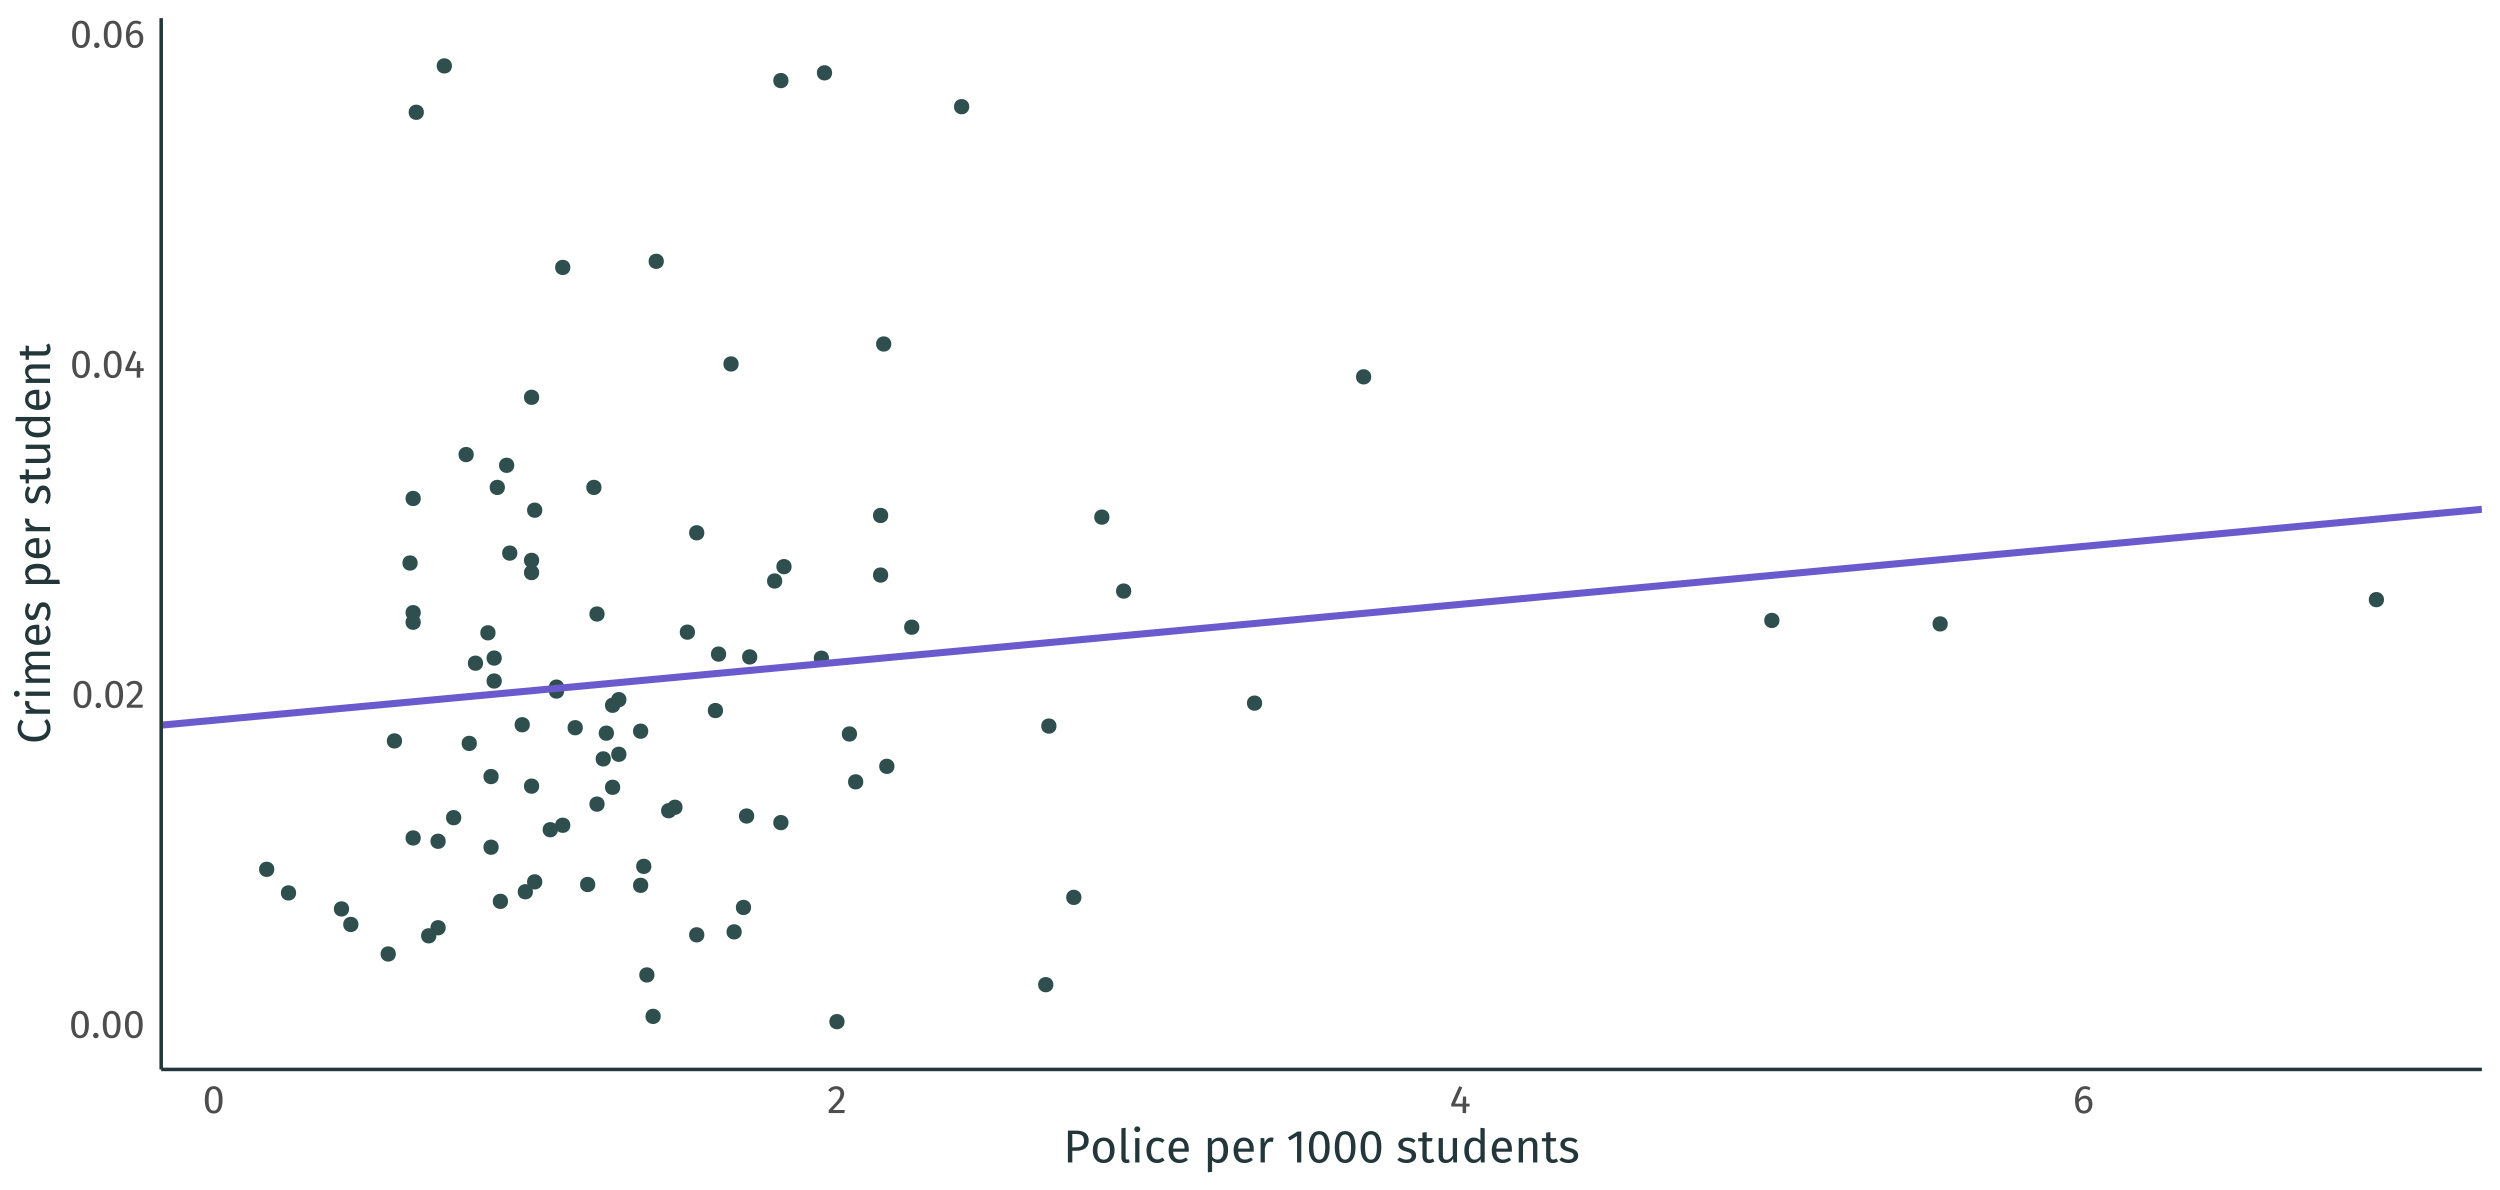 <?xml version="1.0" encoding="UTF-8"?>
<svg xmlns="http://www.w3.org/2000/svg" xmlns:xlink="http://www.w3.org/1999/xlink" width="756pt" height="360pt" viewBox="0 0 756 360" version="1.1">
<defs>
<g>
<symbol overflow="visible" id="glyph0-0">
<path style="stroke:none;" d="M 6.516 -12.602 L 6.516 4.199 L 1.477 4.199 L 1.477 -12.602 Z M 5.867 -11.977 L 2.137 -11.977 L 2.137 3.574 L 5.867 3.574 Z M 3.887 -5.41 C 4.363 -5.406 4.707 -5.281 4.914 -5.027 C 5.113 -4.77 5.215 -4.438 5.219 -4.031 C 5.215 -3.605 5.125 -3.277 4.949 -3.047 C 4.766 -2.812 4.477 -2.668 4.078 -2.617 L 4.078 -2.074 C 4.078 -1.988 4.047 -1.918 3.988 -1.867 C 3.926 -1.812 3.855 -1.785 3.781 -1.789 C 3.695 -1.785 3.625 -1.812 3.57 -1.867 C 3.508 -1.918 3.48 -1.988 3.48 -2.074 L 3.48 -3.086 C 3.902 -3.105 4.188 -3.184 4.344 -3.316 C 4.492 -3.449 4.57 -3.68 4.57 -4.008 C 4.57 -4.27 4.516 -4.473 4.414 -4.617 C 4.309 -4.762 4.117 -4.832 3.84 -4.836 C 3.605 -4.832 3.398 -4.789 3.215 -4.703 C 3.148 -4.676 3.098 -4.664 3.059 -4.668 C 2.973 -4.664 2.902 -4.691 2.852 -4.746 C 2.797 -4.797 2.77 -4.863 2.773 -4.945 C 2.77 -5.094 2.887 -5.207 3.125 -5.289 C 3.359 -5.367 3.613 -5.406 3.887 -5.41 Z M 3.781 -1.441 C 3.898 -1.441 4 -1.398 4.078 -1.32 C 4.156 -1.234 4.195 -1.137 4.199 -1.02 C 4.195 -0.891 4.156 -0.781 4.078 -0.699 C 4 -0.613 3.898 -0.574 3.781 -0.574 C 3.656 -0.574 3.559 -0.613 3.48 -0.699 C 3.398 -0.781 3.355 -0.891 3.359 -1.02 C 3.355 -1.137 3.398 -1.234 3.48 -1.32 C 3.559 -1.398 3.656 -1.441 3.781 -1.441 Z M 3.781 -1.441 "/>
</symbol>
<symbol overflow="visible" id="glyph0-1">
<path style="stroke:none;" d="M 3.348 -8.148 C 4.23 -8.145 4.902 -7.789 5.355 -7.086 C 5.809 -6.375 6.035 -5.352 6.035 -4.008 C 6.035 -2.664 5.809 -1.633 5.355 -0.922 C 4.902 -0.211 4.23 0.141 3.348 0.145 C 2.457 0.141 1.789 -0.211 1.336 -0.922 C 0.883 -1.633 0.656 -2.664 0.66 -4.008 C 0.656 -5.352 0.883 -6.375 1.336 -7.086 C 1.789 -7.789 2.457 -8.145 3.348 -8.148 Z M 3.348 -7.273 C 2.824 -7.27 2.438 -7.016 2.188 -6.504 C 1.934 -5.988 1.809 -5.156 1.812 -4.008 C 1.809 -2.855 1.934 -2.02 2.188 -1.504 C 2.438 -0.984 2.824 -0.727 3.348 -0.73 C 3.855 -0.727 4.242 -0.984 4.5 -1.504 C 4.754 -2.02 4.879 -2.855 4.883 -4.008 C 4.879 -5.148 4.754 -5.977 4.5 -6.496 C 4.242 -7.012 3.855 -7.27 3.348 -7.273 Z M 3.348 -7.273 "/>
</symbol>
<symbol overflow="visible" id="glyph0-2">
<path style="stroke:none;" d="M 1.43 -1.523 C 1.668 -1.523 1.867 -1.441 2.027 -1.281 C 2.188 -1.121 2.266 -0.926 2.27 -0.695 C 2.266 -0.461 2.188 -0.262 2.027 -0.102 C 1.867 0.062 1.668 0.141 1.43 0.145 C 1.195 0.141 0.996 0.062 0.84 -0.102 C 0.676 -0.262 0.598 -0.461 0.602 -0.695 C 0.598 -0.926 0.676 -1.121 0.84 -1.281 C 0.996 -1.441 1.195 -1.523 1.43 -1.523 Z M 1.43 -1.523 "/>
</symbol>
<symbol overflow="visible" id="glyph0-3">
<path style="stroke:none;" d="M 2.734 -8.148 C 3.215 -8.145 3.637 -8.047 4 -7.859 C 4.363 -7.664 4.645 -7.402 4.848 -7.07 C 5.043 -6.738 5.145 -6.367 5.148 -5.953 C 5.145 -5.461 5.035 -4.992 4.816 -4.547 C 4.598 -4.098 4.258 -3.613 3.805 -3.094 C 3.344 -2.574 2.652 -1.852 1.727 -0.926 L 5.34 -0.926 L 5.207 0 L 0.469 0 L 0.469 -0.875 C 1.539 -1.984 2.297 -2.801 2.746 -3.316 C 3.195 -3.832 3.516 -4.281 3.707 -4.668 C 3.898 -5.047 3.996 -5.457 3.996 -5.902 C 3.996 -6.316 3.875 -6.645 3.637 -6.879 C 3.395 -7.113 3.074 -7.23 2.676 -7.234 C 2.344 -7.23 2.055 -7.164 1.812 -7.031 C 1.562 -6.895 1.301 -6.668 1.02 -6.359 L 0.301 -6.938 C 0.625 -7.344 0.988 -7.645 1.391 -7.848 C 1.789 -8.043 2.238 -8.145 2.734 -8.148 Z M 2.734 -8.148 "/>
</symbol>
<symbol overflow="visible" id="glyph0-4">
<path style="stroke:none;" d="M 6.023 -2.855 L 6.023 -1.98 L 4.98 -1.98 L 4.98 0 L 3.91 0 L 3.91 -1.98 L 0.48 -1.98 L 0.48 -2.773 L 2.891 -8.148 L 3.816 -7.766 L 1.645 -2.855 L 3.926 -2.855 L 4.02 -5.016 L 4.98 -5.016 L 4.98 -2.855 Z M 6.023 -2.855 "/>
</symbol>
<symbol overflow="visible" id="glyph0-5">
<path style="stroke:none;" d="M 3.695 -5.281 C 4.102 -5.277 4.473 -5.184 4.812 -4.992 C 5.145 -4.797 5.414 -4.508 5.613 -4.125 C 5.812 -3.742 5.91 -3.273 5.914 -2.723 C 5.91 -2.152 5.797 -1.648 5.57 -1.215 C 5.34 -0.777 5.031 -0.441 4.648 -0.207 C 4.258 0.027 3.828 0.141 3.359 0.145 C 2.422 0.141 1.738 -0.203 1.309 -0.895 C 0.871 -1.586 0.656 -2.543 0.66 -3.77 C 0.656 -4.637 0.777 -5.402 1.023 -6.062 C 1.266 -6.723 1.617 -7.234 2.074 -7.602 C 2.531 -7.961 3.07 -8.145 3.695 -8.148 C 4.301 -8.145 4.852 -7.98 5.352 -7.656 L 4.922 -6.926 C 4.543 -7.156 4.129 -7.27 3.684 -7.273 C 3.105 -7.27 2.648 -6.996 2.316 -6.445 C 1.977 -5.891 1.793 -5.148 1.766 -4.223 C 2.258 -4.926 2.902 -5.277 3.695 -5.281 Z M 3.359 -0.73 C 3.82 -0.727 4.176 -0.902 4.426 -1.258 C 4.672 -1.609 4.797 -2.086 4.801 -2.688 C 4.797 -3.828 4.367 -4.398 3.504 -4.402 C 3.152 -4.398 2.828 -4.301 2.531 -4.109 C 2.234 -3.91 1.98 -3.641 1.777 -3.301 C 1.797 -2.418 1.934 -1.77 2.188 -1.355 C 2.438 -0.934 2.828 -0.727 3.359 -0.73 Z M 3.359 -0.73 "/>
</symbol>
<symbol overflow="visible" id="glyph1-0">
<path style="stroke:none;" d="M 7.602 -14.699 L 7.602 4.898 L 1.723 4.898 L 1.723 -14.699 Z M 6.848 -13.973 L 2.492 -13.973 L 2.492 4.172 L 6.848 4.172 Z M 4.535 -6.312 C 5.094 -6.309 5.492 -6.16 5.73 -5.863 C 5.969 -5.562 6.086 -5.176 6.09 -4.703 C 6.086 -4.207 5.98 -3.824 5.773 -3.555 C 5.562 -3.281 5.227 -3.113 4.762 -3.051 L 4.762 -2.422 C 4.758 -2.316 4.723 -2.234 4.656 -2.176 C 4.582 -2.113 4.5 -2.086 4.41 -2.086 C 4.312 -2.086 4.23 -2.113 4.164 -2.176 C 4.09 -2.234 4.055 -2.316 4.059 -2.422 L 4.059 -3.598 C 4.551 -3.625 4.887 -3.715 5.066 -3.871 C 5.242 -4.023 5.332 -4.293 5.336 -4.676 C 5.332 -4.98 5.27 -5.215 5.152 -5.387 C 5.027 -5.551 4.805 -5.637 4.48 -5.641 C 4.207 -5.637 3.965 -5.586 3.754 -5.488 C 3.676 -5.457 3.613 -5.441 3.57 -5.445 C 3.461 -5.441 3.379 -5.473 3.324 -5.535 C 3.262 -5.594 3.234 -5.672 3.234 -5.77 C 3.234 -5.945 3.371 -6.078 3.645 -6.172 C 3.918 -6.262 4.215 -6.309 4.535 -6.312 Z M 4.41 -1.68 C 4.547 -1.676 4.664 -1.629 4.758 -1.539 C 4.852 -1.441 4.898 -1.324 4.898 -1.191 C 4.898 -1.035 4.852 -0.91 4.758 -0.816 C 4.664 -0.715 4.547 -0.668 4.41 -0.672 C 4.266 -0.668 4.148 -0.715 4.059 -0.816 C 3.965 -0.91 3.918 -1.035 3.922 -1.191 C 3.918 -1.324 3.965 -1.441 4.059 -1.539 C 4.148 -1.629 4.266 -1.676 4.41 -1.68 Z M 4.41 -1.68 "/>
</symbol>
<symbol overflow="visible" id="glyph1-1">
<path style="stroke:none;" d="M 3.934 -9.645 C 5.125 -9.645 6.051 -9.395 6.707 -8.895 C 7.359 -8.395 7.688 -7.648 7.688 -6.664 C 7.688 -5.605 7.344 -4.824 6.664 -4.312 C 5.977 -3.797 5.074 -3.539 3.949 -3.543 L 2.73 -3.543 L 2.73 0 L 1.398 0 L 1.398 -9.645 Z M 3.891 -4.594 C 4.664 -4.594 5.254 -4.742 5.664 -5.039 C 6.066 -5.336 6.27 -5.871 6.273 -6.648 C 6.27 -7.34 6.066 -7.84 5.664 -8.148 C 5.254 -8.453 4.672 -8.605 3.922 -8.609 L 2.73 -8.609 L 2.73 -4.594 Z M 3.891 -4.594 "/>
</symbol>
<symbol overflow="visible" id="glyph1-2">
<path style="stroke:none;" d="M 4.102 -7.547 C 5.137 -7.547 5.941 -7.199 6.516 -6.508 C 7.09 -5.816 7.375 -4.879 7.379 -3.695 C 7.375 -2.926 7.246 -2.25 6.984 -1.672 C 6.723 -1.086 6.344 -0.633 5.852 -0.312 C 5.355 0.008 4.77 0.164 4.09 0.168 C 3.051 0.164 2.242 -0.18 1.664 -0.867 C 1.086 -1.555 0.797 -2.492 0.797 -3.684 C 0.797 -4.445 0.926 -5.117 1.188 -5.703 C 1.449 -6.281 1.828 -6.734 2.324 -7.062 C 2.816 -7.383 3.41 -7.547 4.102 -7.547 Z M 4.102 -6.512 C 2.82 -6.508 2.18 -5.566 2.184 -3.684 C 2.18 -1.805 2.816 -0.867 4.09 -0.867 C 5.355 -0.867 5.988 -1.809 5.992 -3.695 C 5.988 -5.57 5.359 -6.508 4.102 -6.512 Z M 4.102 -6.512 "/>
</symbol>
<symbol overflow="visible" id="glyph1-3">
<path style="stroke:none;" d="M 2.801 0.168 C 2.324 0.164 1.945 0.023 1.672 -0.258 C 1.395 -0.543 1.258 -0.941 1.262 -1.457 L 1.262 -10.348 L 2.547 -10.5 L 2.547 -1.484 C 2.543 -1.273 2.578 -1.125 2.652 -1.035 C 2.719 -0.938 2.84 -0.891 3.012 -0.895 C 3.188 -0.891 3.344 -0.918 3.484 -0.98 L 3.82 -0.086 C 3.512 0.082 3.172 0.164 2.801 0.168 Z M 2.801 0.168 "/>
</symbol>
<symbol overflow="visible" id="glyph1-4">
<path style="stroke:none;" d="M 2.617 -7.379 L 2.617 0 L 1.328 0 L 1.328 -7.379 Z M 1.961 -10.922 C 2.23 -10.922 2.449 -10.836 2.617 -10.668 C 2.785 -10.496 2.871 -10.285 2.871 -10.039 C 2.871 -9.781 2.785 -9.574 2.617 -9.414 C 2.449 -9.25 2.23 -9.168 1.961 -9.172 C 1.695 -9.168 1.48 -9.25 1.312 -9.414 C 1.145 -9.574 1.059 -9.781 1.062 -10.039 C 1.059 -10.285 1.145 -10.496 1.312 -10.668 C 1.48 -10.836 1.695 -10.922 1.961 -10.922 Z M 1.961 -10.922 "/>
</symbol>
<symbol overflow="visible" id="glyph1-5">
<path style="stroke:none;" d="M 4.02 -7.547 C 4.457 -7.547 4.855 -7.48 5.223 -7.355 C 5.582 -7.227 5.934 -7.023 6.273 -6.746 L 5.656 -5.938 C 5.391 -6.117 5.137 -6.254 4.895 -6.348 C 4.645 -6.434 4.371 -6.48 4.074 -6.48 C 3.473 -6.48 3.008 -6.242 2.68 -5.766 C 2.344 -5.289 2.18 -4.582 2.184 -3.652 C 2.18 -2.715 2.344 -2.027 2.672 -1.59 C 3 -1.145 3.465 -0.926 4.074 -0.926 C 4.359 -0.926 4.625 -0.969 4.871 -1.059 C 5.109 -1.145 5.383 -1.285 5.684 -1.484 L 6.273 -0.645 C 5.598 -0.105 4.848 0.164 4.02 0.168 C 3.02 0.164 2.23 -0.168 1.656 -0.84 C 1.082 -1.508 0.797 -2.438 0.797 -3.625 C 0.797 -4.406 0.926 -5.094 1.188 -5.684 C 1.449 -6.27 1.82 -6.727 2.301 -7.055 C 2.781 -7.383 3.355 -7.547 4.02 -7.547 Z M 4.02 -7.547 "/>
</symbol>
<symbol overflow="visible" id="glyph1-6">
<path style="stroke:none;" d="M 6.902 -3.906 C 6.902 -3.691 6.891 -3.473 6.875 -3.246 L 2.172 -3.246 C 2.223 -2.434 2.426 -1.836 2.785 -1.457 C 3.137 -1.07 3.594 -0.879 4.156 -0.883 C 4.508 -0.879 4.836 -0.93 5.137 -1.035 C 5.434 -1.137 5.746 -1.301 6.074 -1.527 L 6.637 -0.758 C 5.852 -0.141 4.992 0.164 4.059 0.168 C 3.031 0.164 2.23 -0.168 1.656 -0.84 C 1.082 -1.508 0.797 -2.434 0.797 -3.613 C 0.797 -4.375 0.918 -5.055 1.168 -5.648 C 1.41 -6.242 1.766 -6.707 2.23 -7.043 C 2.691 -7.379 3.234 -7.547 3.863 -7.547 C 4.84 -7.547 5.594 -7.223 6.117 -6.578 C 6.641 -5.934 6.902 -5.043 6.902 -3.906 Z M 5.629 -4.285 C 5.625 -5.008 5.48 -5.562 5.195 -5.949 C 4.902 -6.328 4.469 -6.52 3.891 -6.523 C 2.836 -6.52 2.262 -5.746 2.172 -4.199 L 5.629 -4.199 Z M 5.629 -4.285 "/>
</symbol>
<symbol overflow="visible" id="glyph1-7">
<path style="stroke:none;" d=""/>
</symbol>
<symbol overflow="visible" id="glyph1-8">
<path style="stroke:none;" d="M 4.719 -7.547 C 5.656 -7.547 6.348 -7.211 6.789 -6.539 C 7.227 -5.867 7.445 -4.918 7.449 -3.695 C 7.445 -2.535 7.195 -1.602 6.691 -0.895 C 6.188 -0.188 5.473 0.164 4.551 0.168 C 3.727 0.164 3.082 -0.113 2.617 -0.672 L 2.617 2.828 L 1.328 2.98 L 1.328 -7.379 L 2.438 -7.379 L 2.535 -6.383 C 2.805 -6.754 3.133 -7.043 3.516 -7.246 C 3.898 -7.445 4.297 -7.547 4.719 -7.547 Z M 4.242 -0.883 C 5.453 -0.879 6.059 -1.816 6.062 -3.695 C 6.059 -5.578 5.504 -6.52 4.395 -6.523 C 4.031 -6.52 3.699 -6.414 3.402 -6.199 C 3.102 -5.984 2.84 -5.707 2.617 -5.375 L 2.617 -1.777 C 2.801 -1.484 3.035 -1.266 3.316 -1.113 C 3.598 -0.957 3.906 -0.879 4.242 -0.883 Z M 4.242 -0.883 "/>
</symbol>
<symbol overflow="visible" id="glyph1-9">
<path style="stroke:none;" d="M 4.535 -7.547 C 4.797 -7.547 5.039 -7.516 5.266 -7.461 L 5.027 -6.203 C 4.801 -6.254 4.586 -6.281 4.383 -6.285 C 3.922 -6.281 3.551 -6.113 3.273 -5.781 C 2.992 -5.441 2.773 -4.918 2.617 -4.215 L 2.617 0 L 1.328 0 L 1.328 -7.379 L 2.438 -7.379 L 2.562 -5.879 C 2.754 -6.426 3.02 -6.844 3.359 -7.125 C 3.691 -7.406 4.086 -7.547 4.535 -7.547 Z M 4.535 -7.547 "/>
</symbol>
<symbol overflow="visible" id="glyph1-10">
<path style="stroke:none;" d="M 4.523 -9.367 L 4.523 0 L 3.234 0 L 3.234 -7.992 L 1.051 -6.664 L 0.488 -7.574 L 3.387 -9.367 Z M 4.523 -9.367 "/>
</symbol>
<symbol overflow="visible" id="glyph1-11">
<path style="stroke:none;" d="M 3.906 -9.508 C 4.941 -9.504 5.723 -9.09 6.25 -8.266 C 6.777 -7.438 7.043 -6.242 7.043 -4.676 C 7.043 -3.105 6.777 -1.906 6.25 -1.078 C 5.723 -0.25 4.941 0.164 3.906 0.168 C 2.867 0.164 2.086 -0.25 1.559 -1.078 C 1.031 -1.906 0.766 -3.105 0.77 -4.676 C 0.766 -6.242 1.031 -7.438 1.559 -8.266 C 2.086 -9.09 2.867 -9.504 3.906 -9.508 Z M 3.906 -8.484 C 3.297 -8.484 2.848 -8.184 2.555 -7.586 C 2.258 -6.988 2.109 -6.02 2.113 -4.676 C 2.109 -3.332 2.258 -2.359 2.555 -1.758 C 2.848 -1.156 3.297 -0.855 3.906 -0.855 C 4.5 -0.855 4.949 -1.156 5.25 -1.758 C 5.547 -2.359 5.695 -3.332 5.699 -4.676 C 5.695 -6.012 5.547 -6.98 5.25 -7.582 C 4.949 -8.184 4.5 -8.484 3.906 -8.484 Z M 3.906 -8.484 "/>
</symbol>
<symbol overflow="visible" id="glyph1-12">
<path style="stroke:none;" d="M 3.332 -7.547 C 3.836 -7.547 4.289 -7.477 4.691 -7.336 C 5.09 -7.195 5.473 -6.984 5.84 -6.707 L 5.293 -5.895 C 4.953 -6.105 4.633 -6.262 4.332 -6.367 C 4.027 -6.469 3.711 -6.52 3.375 -6.523 C 2.953 -6.52 2.621 -6.434 2.379 -6.266 C 2.137 -6.09 2.016 -5.855 2.016 -5.559 C 2.016 -5.258 2.129 -5.023 2.359 -4.855 C 2.586 -4.688 3 -4.523 3.598 -4.367 C 4.418 -4.156 5.031 -3.879 5.438 -3.527 C 5.844 -3.172 6.047 -2.684 6.047 -2.07 C 6.047 -1.34 5.762 -0.785 5.199 -0.406 C 4.633 -0.023 3.945 0.164 3.137 0.168 C 2.012 0.164 1.086 -0.156 0.352 -0.797 L 1.035 -1.582 C 1.656 -1.105 2.348 -0.867 3.109 -0.867 C 3.59 -0.867 3.973 -0.965 4.262 -1.168 C 4.543 -1.363 4.688 -1.637 4.691 -1.988 C 4.688 -2.238 4.637 -2.441 4.535 -2.598 C 4.434 -2.746 4.254 -2.883 4.004 -3.004 C 3.746 -3.117 3.379 -3.242 2.898 -3.375 C 2.113 -3.578 1.547 -3.852 1.195 -4.199 C 0.844 -4.543 0.668 -4.98 0.672 -5.516 C 0.668 -5.895 0.781 -6.242 1.016 -6.559 C 1.242 -6.867 1.559 -7.109 1.965 -7.285 C 2.367 -7.457 2.824 -7.547 3.332 -7.547 Z M 3.332 -7.547 "/>
</symbol>
<symbol overflow="visible" id="glyph1-13">
<path style="stroke:none;" d="M 5.055 -0.336 C 4.566 0 4.016 0.164 3.402 0.168 C 2.773 0.164 2.285 -0.012 1.938 -0.371 C 1.586 -0.727 1.41 -1.25 1.414 -1.934 L 1.414 -6.383 L 0.125 -6.383 L 0.125 -7.379 L 1.414 -7.379 L 1.414 -9.043 L 2.703 -9.199 L 2.703 -7.379 L 4.453 -7.379 L 4.312 -6.383 L 2.703 -6.383 L 2.703 -1.988 C 2.699 -1.602 2.77 -1.324 2.906 -1.152 C 3.039 -0.977 3.266 -0.891 3.586 -0.895 C 3.875 -0.891 4.199 -0.988 4.562 -1.191 Z M 5.055 -0.336 "/>
</symbol>
<symbol overflow="visible" id="glyph1-14">
<path style="stroke:none;" d="M 6.816 0 L 5.711 0 L 5.613 -1.148 C 5.332 -0.688 5.008 -0.352 4.648 -0.145 C 4.281 0.062 3.84 0.164 3.316 0.168 C 2.672 0.164 2.168 -0.027 1.805 -0.418 C 1.441 -0.809 1.258 -1.367 1.262 -2.086 L 1.262 -7.379 L 2.547 -7.379 L 2.547 -2.227 C 2.543 -1.719 2.633 -1.359 2.812 -1.152 C 2.988 -0.941 3.277 -0.836 3.684 -0.84 C 4.398 -0.836 5.016 -1.262 5.531 -2.113 L 5.531 -7.379 L 6.816 -7.379 Z M 6.816 0 "/>
</symbol>
<symbol overflow="visible" id="glyph1-15">
<path style="stroke:none;" d="M 7.043 -10.348 L 7.043 0 L 5.906 0 L 5.781 -1.023 C 5.535 -0.645 5.23 -0.352 4.871 -0.145 C 4.504 0.062 4.098 0.164 3.652 0.168 C 2.773 0.164 2.09 -0.18 1.602 -0.867 C 1.109 -1.555 0.867 -2.48 0.867 -3.652 C 0.867 -4.406 0.98 -5.078 1.215 -5.668 C 1.445 -6.254 1.781 -6.715 2.223 -7.047 C 2.66 -7.379 3.176 -7.547 3.766 -7.547 C 4.52 -7.547 5.184 -7.242 5.754 -6.637 L 5.754 -10.5 Z M 3.934 -0.855 C 4.324 -0.855 4.66 -0.945 4.941 -1.125 C 5.219 -1.305 5.492 -1.578 5.754 -1.945 L 5.754 -5.559 C 5.512 -5.875 5.25 -6.113 4.977 -6.277 C 4.695 -6.438 4.387 -6.52 4.047 -6.523 C 3.473 -6.52 3.031 -6.281 2.723 -5.809 C 2.406 -5.332 2.25 -4.625 2.254 -3.684 C 2.25 -2.727 2.395 -2.016 2.688 -1.555 C 2.973 -1.086 3.387 -0.855 3.934 -0.855 Z M 3.934 -0.855 "/>
</symbol>
<symbol overflow="visible" id="glyph1-16">
<path style="stroke:none;" d="M 4.801 -7.547 C 5.469 -7.547 5.996 -7.344 6.375 -6.945 C 6.754 -6.539 6.941 -5.988 6.945 -5.293 L 6.945 0 L 5.656 0 L 5.656 -5.109 C 5.652 -5.633 5.555 -6 5.359 -6.215 C 5.16 -6.43 4.871 -6.539 4.492 -6.539 C 4.098 -6.539 3.754 -6.426 3.457 -6.203 C 3.16 -5.977 2.879 -5.652 2.617 -5.234 L 2.617 0 L 1.328 0 L 1.328 -7.379 L 2.438 -7.379 L 2.547 -6.285 C 2.809 -6.676 3.133 -6.984 3.52 -7.211 C 3.906 -7.434 4.332 -7.547 4.801 -7.547 Z M 4.801 -7.547 "/>
</symbol>
<symbol overflow="visible" id="glyph2-0">
<path style="stroke:none;" d="M -14.699 -7.602 L 4.898 -7.602 L 4.898 -1.723 L -14.699 -1.723 Z M -13.973 -6.848 L -13.973 -2.492 L 4.172 -2.492 L 4.172 -6.848 Z M -6.312 -4.535 C -6.309 -5.094 -6.16 -5.492 -5.863 -5.73 C -5.562 -5.969 -5.176 -6.086 -4.703 -6.09 C -4.207 -6.086 -3.824 -5.98 -3.555 -5.773 C -3.281 -5.562 -3.113 -5.227 -3.051 -4.762 L -2.422 -4.762 C -2.316 -4.758 -2.234 -4.723 -2.176 -4.656 C -2.113 -4.582 -2.086 -4.5 -2.086 -4.41 C -2.086 -4.312 -2.113 -4.23 -2.176 -4.164 C -2.234 -4.09 -2.316 -4.055 -2.422 -4.059 L -3.598 -4.059 C -3.625 -4.551 -3.715 -4.887 -3.871 -5.066 C -4.023 -5.242 -4.293 -5.332 -4.676 -5.336 C -4.98 -5.332 -5.215 -5.27 -5.387 -5.152 C -5.551 -5.027 -5.637 -4.805 -5.641 -4.48 C -5.637 -4.207 -5.586 -3.965 -5.488 -3.754 C -5.457 -3.676 -5.441 -3.613 -5.445 -3.57 C -5.441 -3.461 -5.473 -3.379 -5.535 -3.324 C -5.594 -3.262 -5.672 -3.234 -5.77 -3.234 C -5.945 -3.234 -6.078 -3.371 -6.172 -3.645 C -6.262 -3.918 -6.309 -4.215 -6.312 -4.535 Z M -1.68 -4.41 C -1.676 -4.547 -1.629 -4.664 -1.539 -4.758 C -1.441 -4.852 -1.324 -4.898 -1.191 -4.898 C -1.035 -4.898 -0.91 -4.852 -0.816 -4.758 C -0.715 -4.664 -0.668 -4.547 -0.672 -4.41 C -0.668 -4.266 -0.715 -4.148 -0.816 -4.059 C -0.91 -3.965 -1.035 -3.918 -1.191 -3.922 C -1.324 -3.918 -1.441 -3.965 -1.539 -4.059 C -1.629 -4.148 -1.676 -4.266 -1.68 -4.41 Z M -1.68 -4.41 "/>
</symbol>
<symbol overflow="visible" id="glyph2-1">
<path style="stroke:none;" d="M -9.812 -4.773 C -9.809 -5.348 -9.734 -5.836 -9.59 -6.234 C -9.438 -6.633 -9.195 -7.035 -8.863 -7.449 L -8.008 -6.719 C -8.48 -6.129 -8.719 -5.508 -8.723 -4.859 C -8.719 -4.051 -8.41 -3.406 -7.797 -2.918 C -7.18 -2.426 -6.191 -2.18 -4.828 -2.184 C -3.504 -2.18 -2.527 -2.422 -1.898 -2.91 C -1.266 -3.395 -0.949 -4.039 -0.953 -4.844 C -0.949 -5.254 -1.02 -5.613 -1.16 -5.922 C -1.301 -6.227 -1.496 -6.555 -1.75 -6.902 L -0.91 -7.559 C -0.598 -7.262 -0.344 -6.879 -0.141 -6.41 C 0.062 -5.941 0.164 -5.402 0.168 -4.801 C 0.164 -4.012 -0.027 -3.316 -0.41 -2.707 C -0.797 -2.098 -1.363 -1.621 -2.117 -1.281 C -2.867 -0.938 -3.773 -0.766 -4.828 -0.77 C -5.883 -0.766 -6.785 -0.945 -7.535 -1.301 C -8.285 -1.656 -8.852 -2.137 -9.238 -2.742 C -9.617 -3.348 -9.809 -4.023 -9.812 -4.773 Z M -9.812 -4.773 "/>
</symbol>
<symbol overflow="visible" id="glyph2-2">
<path style="stroke:none;" d="M -7.547 -4.535 C -7.547 -4.797 -7.516 -5.039 -7.461 -5.266 L -6.203 -5.027 C -6.254 -4.801 -6.281 -4.586 -6.285 -4.383 C -6.281 -3.922 -6.113 -3.551 -5.781 -3.273 C -5.441 -2.992 -4.918 -2.773 -4.215 -2.617 L 0 -2.617 L 0 -1.328 L -7.379 -1.328 L -7.379 -2.438 L -5.879 -2.562 C -6.426 -2.754 -6.844 -3.02 -7.125 -3.359 C -7.406 -3.691 -7.547 -4.086 -7.547 -4.535 Z M -7.547 -4.535 "/>
</symbol>
<symbol overflow="visible" id="glyph2-3">
<path style="stroke:none;" d="M -7.379 -2.617 L 0 -2.617 L 0 -1.328 L -7.379 -1.328 Z M -10.922 -1.961 C -10.922 -2.23 -10.836 -2.449 -10.668 -2.617 C -10.496 -2.785 -10.285 -2.871 -10.039 -2.871 C -9.781 -2.871 -9.574 -2.785 -9.414 -2.617 C -9.25 -2.449 -9.168 -2.23 -9.172 -1.961 C -9.168 -1.695 -9.25 -1.48 -9.414 -1.312 C -9.574 -1.145 -9.781 -1.059 -10.039 -1.062 C -10.285 -1.059 -10.496 -1.145 -10.668 -1.312 C -10.836 -1.48 -10.922 -1.695 -10.922 -1.961 Z M -10.922 -1.961 "/>
</symbol>
<symbol overflow="visible" id="glyph2-4">
<path style="stroke:none;" d="M -7.547 -8.734 C -7.547 -9.34 -7.344 -9.824 -6.938 -10.191 C -6.531 -10.551 -5.98 -10.734 -5.293 -10.738 L 0 -10.738 L 0 -9.449 L -5.109 -9.449 C -6.062 -9.445 -6.539 -9.102 -6.539 -8.414 C -6.539 -8.047 -6.434 -7.738 -6.223 -7.488 C -6.012 -7.238 -5.68 -6.969 -5.234 -6.68 L 0 -6.68 L 0 -5.391 L -5.109 -5.391 C -6.062 -5.391 -6.539 -5.043 -6.539 -4.355 C -6.539 -3.977 -6.43 -3.664 -6.215 -3.414 C -6 -3.16 -5.672 -2.895 -5.234 -2.617 L 0 -2.617 L 0 -1.328 L -7.379 -1.328 L -7.379 -2.438 L -6.301 -2.547 C -7.129 -3.098 -7.547 -3.809 -7.547 -4.676 C -7.547 -5.133 -7.43 -5.52 -7.195 -5.844 C -6.961 -6.164 -6.633 -6.398 -6.215 -6.539 C -6.641 -6.828 -6.969 -7.145 -7.203 -7.496 C -7.43 -7.844 -7.547 -8.258 -7.547 -8.734 Z M -7.547 -8.734 "/>
</symbol>
<symbol overflow="visible" id="glyph2-5">
<path style="stroke:none;" d="M -3.906 -6.902 C -3.691 -6.902 -3.473 -6.891 -3.246 -6.875 L -3.246 -2.172 C -2.434 -2.223 -1.836 -2.426 -1.457 -2.785 C -1.07 -3.137 -0.879 -3.594 -0.883 -4.156 C -0.879 -4.508 -0.93 -4.836 -1.035 -5.137 C -1.137 -5.434 -1.301 -5.746 -1.527 -6.074 L -0.758 -6.637 C -0.141 -5.852 0.164 -4.992 0.168 -4.059 C 0.164 -3.031 -0.168 -2.23 -0.84 -1.656 C -1.508 -1.082 -2.434 -0.797 -3.613 -0.797 C -4.375 -0.797 -5.055 -0.918 -5.648 -1.168 C -6.242 -1.41 -6.707 -1.766 -7.043 -2.23 C -7.379 -2.691 -7.547 -3.234 -7.547 -3.863 C -7.547 -4.84 -7.223 -5.594 -6.578 -6.117 C -5.934 -6.641 -5.043 -6.902 -3.906 -6.902 Z M -4.285 -5.629 C -5.008 -5.625 -5.562 -5.48 -5.949 -5.195 C -6.328 -4.902 -6.52 -4.469 -6.523 -3.891 C -6.52 -2.836 -5.746 -2.262 -4.199 -2.172 L -4.199 -5.629 Z M -4.285 -5.629 "/>
</symbol>
<symbol overflow="visible" id="glyph2-6">
<path style="stroke:none;" d="M -7.547 -3.332 C -7.547 -3.836 -7.477 -4.289 -7.336 -4.691 C -7.195 -5.09 -6.984 -5.473 -6.707 -5.84 L -5.895 -5.293 C -6.105 -4.953 -6.262 -4.633 -6.367 -4.332 C -6.469 -4.027 -6.52 -3.711 -6.523 -3.375 C -6.52 -2.953 -6.434 -2.621 -6.266 -2.379 C -6.09 -2.137 -5.855 -2.016 -5.559 -2.016 C -5.258 -2.016 -5.023 -2.129 -4.855 -2.359 C -4.688 -2.586 -4.523 -3 -4.367 -3.598 C -4.156 -4.418 -3.879 -5.031 -3.527 -5.438 C -3.172 -5.844 -2.684 -6.047 -2.07 -6.047 C -1.34 -6.047 -0.785 -5.762 -0.406 -5.199 C -0.023 -4.633 0.164 -3.945 0.168 -3.137 C 0.164 -2.012 -0.156 -1.086 -0.797 -0.352 L -1.582 -1.035 C -1.105 -1.656 -0.867 -2.348 -0.867 -3.109 C -0.867 -3.59 -0.965 -3.973 -1.168 -4.262 C -1.363 -4.543 -1.637 -4.688 -1.988 -4.691 C -2.238 -4.688 -2.441 -4.637 -2.598 -4.535 C -2.746 -4.434 -2.883 -4.254 -3.004 -4.004 C -3.117 -3.746 -3.242 -3.379 -3.375 -2.898 C -3.578 -2.113 -3.852 -1.547 -4.199 -1.195 C -4.543 -0.844 -4.98 -0.668 -5.516 -0.672 C -5.895 -0.668 -6.242 -0.781 -6.559 -1.016 C -6.867 -1.242 -7.109 -1.559 -7.285 -1.965 C -7.457 -2.367 -7.547 -2.824 -7.547 -3.332 Z M -7.547 -3.332 "/>
</symbol>
<symbol overflow="visible" id="glyph2-7">
<path style="stroke:none;" d=""/>
</symbol>
<symbol overflow="visible" id="glyph2-8">
<path style="stroke:none;" d="M -7.547 -4.719 C -7.547 -5.656 -7.211 -6.348 -6.539 -6.789 C -5.867 -7.227 -4.918 -7.445 -3.695 -7.449 C -2.535 -7.445 -1.602 -7.195 -0.895 -6.691 C -0.188 -6.188 0.164 -5.473 0.168 -4.551 C 0.164 -3.727 -0.113 -3.082 -0.672 -2.617 L 2.828 -2.617 L 2.98 -1.328 L -7.379 -1.328 L -7.379 -2.438 L -6.383 -2.535 C -6.754 -2.805 -7.043 -3.133 -7.246 -3.516 C -7.445 -3.898 -7.547 -4.297 -7.547 -4.719 Z M -0.883 -4.242 C -0.879 -5.453 -1.816 -6.059 -3.695 -6.062 C -5.578 -6.059 -6.52 -5.504 -6.523 -4.395 C -6.52 -4.031 -6.414 -3.699 -6.199 -3.402 C -5.984 -3.102 -5.707 -2.84 -5.375 -2.617 L -1.777 -2.617 C -1.484 -2.801 -1.266 -3.035 -1.113 -3.316 C -0.957 -3.598 -0.879 -3.906 -0.883 -4.242 Z M -0.883 -4.242 "/>
</symbol>
<symbol overflow="visible" id="glyph2-9">
<path style="stroke:none;" d="M -0.336 -5.055 C 0 -4.566 0.164 -4.016 0.168 -3.402 C 0.164 -2.773 -0.012 -2.285 -0.371 -1.938 C -0.727 -1.586 -1.25 -1.41 -1.934 -1.414 L -6.383 -1.414 L -6.383 -0.125 L -7.379 -0.125 L -7.379 -1.414 L -9.043 -1.414 L -9.199 -2.703 L -7.379 -2.703 L -7.379 -4.453 L -6.383 -4.312 L -6.383 -2.703 L -1.988 -2.703 C -1.602 -2.699 -1.324 -2.77 -1.152 -2.906 C -0.977 -3.039 -0.891 -3.266 -0.895 -3.586 C -0.891 -3.875 -0.988 -4.199 -1.191 -4.562 Z M -0.336 -5.055 "/>
</symbol>
<symbol overflow="visible" id="glyph2-10">
<path style="stroke:none;" d="M 0 -6.816 L 0 -5.711 L -1.148 -5.613 C -0.688 -5.332 -0.352 -5.008 -0.145 -4.648 C 0.062 -4.281 0.164 -3.84 0.168 -3.316 C 0.164 -2.672 -0.027 -2.168 -0.418 -1.805 C -0.809 -1.441 -1.367 -1.258 -2.086 -1.262 L -7.379 -1.262 L -7.379 -2.547 L -2.227 -2.547 C -1.719 -2.543 -1.359 -2.633 -1.152 -2.812 C -0.941 -2.988 -0.836 -3.277 -0.84 -3.684 C -0.836 -4.398 -1.262 -5.016 -2.113 -5.531 L -7.379 -5.531 L -7.379 -6.816 Z M 0 -6.816 "/>
</symbol>
<symbol overflow="visible" id="glyph2-11">
<path style="stroke:none;" d="M -10.348 -7.043 L 0 -7.043 L 0 -5.906 L -1.023 -5.781 C -0.645 -5.535 -0.352 -5.23 -0.145 -4.871 C 0.062 -4.504 0.164 -4.098 0.168 -3.652 C 0.164 -2.773 -0.18 -2.09 -0.867 -1.602 C -1.555 -1.109 -2.48 -0.867 -3.652 -0.867 C -4.406 -0.867 -5.078 -0.98 -5.668 -1.215 C -6.254 -1.445 -6.715 -1.781 -7.047 -2.223 C -7.379 -2.66 -7.547 -3.176 -7.547 -3.766 C -7.547 -4.52 -7.242 -5.184 -6.637 -5.754 L -10.5 -5.754 Z M -0.855 -3.934 C -0.855 -4.324 -0.945 -4.66 -1.125 -4.941 C -1.305 -5.219 -1.578 -5.492 -1.945 -5.754 L -5.559 -5.754 C -5.875 -5.512 -6.113 -5.25 -6.277 -4.977 C -6.438 -4.695 -6.52 -4.387 -6.523 -4.047 C -6.52 -3.473 -6.281 -3.031 -5.809 -2.723 C -5.332 -2.406 -4.625 -2.25 -3.684 -2.254 C -2.727 -2.25 -2.016 -2.395 -1.555 -2.688 C -1.086 -2.973 -0.855 -3.387 -0.855 -3.934 Z M -0.855 -3.934 "/>
</symbol>
<symbol overflow="visible" id="glyph2-12">
<path style="stroke:none;" d="M -7.547 -4.801 C -7.547 -5.469 -7.344 -5.996 -6.945 -6.375 C -6.539 -6.754 -5.988 -6.941 -5.293 -6.945 L 0 -6.945 L 0 -5.656 L -5.109 -5.656 C -5.633 -5.652 -6 -5.555 -6.215 -5.359 C -6.43 -5.16 -6.539 -4.871 -6.539 -4.492 C -6.539 -4.098 -6.426 -3.754 -6.203 -3.457 C -5.977 -3.16 -5.652 -2.879 -5.234 -2.617 L 0 -2.617 L 0 -1.328 L -7.379 -1.328 L -7.379 -2.438 L -6.285 -2.547 C -6.676 -2.809 -6.984 -3.133 -7.211 -3.52 C -7.434 -3.906 -7.547 -4.332 -7.547 -4.801 Z M -7.547 -4.801 "/>
</symbol>
</g>
<clipPath id="clip1">
  <path d="M 48.746 152 L 750.52 152 L 750.52 221 L 48.746 221 Z M 48.746 152 "/>
</clipPath>
</defs>
<g id="surface124">
<rect x="0" y="0" width="756" height="360" style="fill:rgb(100%,100%,100%);fill-opacity:1;stroke:none;"/>
<path style="fill-rule:nonzero;fill:rgb(18.431%,30.98%,30.98%);fill-opacity:1;stroke-width:0.709;stroke-linecap:round;stroke-linejoin:round;stroke:rgb(18.431%,30.98%,30.98%);stroke-opacity:1;stroke-miterlimit:10;" d="M 170.238 207.785 C 170.238 210.391 166.328 210.391 166.328 207.785 C 166.328 205.176 170.238 205.176 170.238 207.785 "/>
<path style="fill-rule:nonzero;fill:rgb(18.431%,30.98%,30.98%);fill-opacity:1;stroke-width:0.709;stroke-linecap:round;stroke-linejoin:round;stroke:rgb(18.431%,30.98%,30.98%);stroke-opacity:1;stroke-miterlimit:10;" d="M 255.051 308.945 C 255.051 311.555 251.141 311.555 251.141 308.945 C 251.141 306.34 255.051 306.34 255.051 308.945 "/>
<path style="fill-rule:nonzero;fill:rgb(18.431%,30.98%,30.98%);fill-opacity:1;stroke-width:0.709;stroke-linecap:round;stroke-linejoin:round;stroke:rgb(18.431%,30.98%,30.98%);stroke-opacity:1;stroke-miterlimit:10;" d="M 199.453 307.348 C 199.453 309.957 195.543 309.957 195.543 307.348 C 195.543 304.742 199.453 304.742 199.453 307.348 "/>
<path style="fill-rule:nonzero;fill:rgb(18.431%,30.98%,30.98%);fill-opacity:1;stroke-width:0.709;stroke-linecap:round;stroke-linejoin:round;stroke:rgb(18.431%,30.98%,30.98%);stroke-opacity:1;stroke-miterlimit:10;" d="M 260.707 236.43 C 260.707 239.035 256.797 239.035 256.797 236.43 C 256.797 233.824 260.707 233.824 260.707 236.43 "/>
<path style="fill-rule:nonzero;fill:rgb(18.431%,30.98%,30.98%);fill-opacity:1;stroke-width:0.709;stroke-linecap:round;stroke-linejoin:round;stroke:rgb(18.431%,30.98%,30.98%);stroke-opacity:1;stroke-miterlimit:10;" d="M 209.82 191.164 C 209.82 193.77 205.91 193.77 205.91 191.164 C 205.91 188.559 209.82 188.559 209.82 191.164 "/>
<path style="fill-rule:nonzero;fill:rgb(18.431%,30.98%,30.98%);fill-opacity:1;stroke-width:0.709;stroke-linecap:round;stroke-linejoin:round;stroke:rgb(18.431%,30.98%,30.98%);stroke-opacity:1;stroke-miterlimit:10;" d="M 326.672 271.367 C 326.672 273.973 322.762 273.973 322.762 271.367 C 322.762 268.758 326.672 268.758 326.672 271.367 "/>
<path style="fill-rule:nonzero;fill:rgb(18.431%,30.98%,30.98%);fill-opacity:1;stroke-width:0.709;stroke-linecap:round;stroke-linejoin:round;stroke:rgb(18.431%,30.98%,30.98%);stroke-opacity:1;stroke-miterlimit:10;" d="M 223.953 281.797 C 223.953 284.402 220.043 284.402 220.043 281.797 C 220.043 279.191 223.953 279.191 223.953 281.797 "/>
<path style="fill-rule:nonzero;fill:rgb(18.431%,30.98%,30.98%);fill-opacity:1;stroke-width:0.709;stroke-linecap:round;stroke-linejoin:round;stroke:rgb(18.431%,30.98%,30.98%);stroke-opacity:1;stroke-miterlimit:10;" d="M 163.645 154.281 C 163.645 156.887 159.734 156.887 159.734 154.281 C 159.734 151.676 163.645 151.676 163.645 154.281 "/>
<path style="fill-rule:nonzero;fill:rgb(18.431%,30.98%,30.98%);fill-opacity:1;stroke-width:0.709;stroke-linecap:round;stroke-linejoin:round;stroke:rgb(18.431%,30.98%,30.98%);stroke-opacity:1;stroke-miterlimit:10;" d="M 195.684 267.723 C 195.684 270.328 191.773 270.328 191.773 267.723 C 191.773 265.117 195.684 265.117 195.684 267.723 "/>
<path style="fill-rule:nonzero;fill:rgb(18.431%,30.98%,30.98%);fill-opacity:1;stroke-width:0.709;stroke-linecap:round;stroke-linejoin:round;stroke:rgb(18.431%,30.98%,30.98%);stroke-opacity:1;stroke-miterlimit:10;" d="M 162.699 173.148 C 162.699 175.754 158.793 175.754 158.793 173.148 C 158.793 170.539 162.699 170.539 162.699 173.148 "/>
<path style="fill-rule:nonzero;fill:rgb(18.431%,30.98%,30.98%);fill-opacity:1;stroke-width:0.709;stroke-linecap:round;stroke-linejoin:round;stroke:rgb(18.431%,30.98%,30.98%);stroke-opacity:1;stroke-miterlimit:10;" d="M 134.43 280.551 C 134.43 283.156 130.52 283.156 130.52 280.551 C 130.52 277.941 134.43 277.941 134.43 280.551 "/>
<path style="fill-rule:nonzero;fill:rgb(18.431%,30.98%,30.98%);fill-opacity:1;stroke-width:0.709;stroke-linecap:round;stroke-linejoin:round;stroke:rgb(18.431%,30.98%,30.98%);stroke-opacity:1;stroke-miterlimit:10;" d="M 152.336 147.395 C 152.336 150 148.426 150 148.426 147.395 C 148.426 144.789 152.336 144.789 152.336 147.395 "/>
<path style="fill-rule:nonzero;fill:rgb(18.431%,30.98%,30.98%);fill-opacity:1;stroke-width:0.709;stroke-linecap:round;stroke-linejoin:round;stroke:rgb(18.431%,30.98%,30.98%);stroke-opacity:1;stroke-miterlimit:10;" d="M 172.125 249.555 C 172.125 252.164 168.215 252.164 168.215 249.555 C 168.215 246.949 172.125 246.949 172.125 249.555 "/>
<path style="fill-rule:nonzero;fill:rgb(18.431%,30.98%,30.98%);fill-opacity:1;stroke-width:0.709;stroke-linecap:round;stroke-linejoin:round;stroke:rgb(18.431%,30.98%,30.98%);stroke-opacity:1;stroke-miterlimit:10;" d="M 108.043 279.551 C 108.043 282.156 104.133 282.156 104.133 279.551 C 104.133 276.945 108.043 276.945 108.043 279.551 "/>
<path style="fill-rule:nonzero;fill:rgb(18.431%,30.98%,30.98%);fill-opacity:1;stroke-width:0.709;stroke-linecap:round;stroke-linejoin:round;stroke:rgb(18.431%,30.98%,30.98%);stroke-opacity:1;stroke-miterlimit:10;" d="M 126.891 185.273 C 126.891 187.883 122.98 187.883 122.98 185.273 C 122.98 182.668 126.891 182.668 126.891 185.273 "/>
<path style="fill-rule:nonzero;fill:rgb(18.431%,30.98%,30.98%);fill-opacity:1;stroke-width:0.709;stroke-linecap:round;stroke-linejoin:round;stroke:rgb(18.431%,30.98%,30.98%);stroke-opacity:1;stroke-miterlimit:10;" d="M 125.949 170.254 C 125.949 172.859 122.039 172.859 122.039 170.254 C 122.039 167.645 125.949 167.645 125.949 170.254 "/>
<path style="fill-rule:nonzero;fill:rgb(18.431%,30.98%,30.98%);fill-opacity:1;stroke-width:0.709;stroke-linecap:round;stroke-linejoin:round;stroke:rgb(18.431%,30.98%,30.98%);stroke-opacity:1;stroke-miterlimit:10;" d="M 126.891 150.738 C 126.891 153.344 122.98 153.344 122.98 150.738 C 122.98 148.133 126.891 148.133 126.891 150.738 "/>
<path style="fill-rule:nonzero;fill:rgb(18.431%,30.98%,30.98%);fill-opacity:1;stroke-width:0.709;stroke-linecap:round;stroke-linejoin:round;stroke:rgb(18.431%,30.98%,30.98%);stroke-opacity:1;stroke-miterlimit:10;" d="M 175.895 220.062 C 175.895 222.668 171.984 222.668 171.984 220.062 C 171.984 217.453 175.895 217.453 175.895 220.062 "/>
<path style="fill-rule:nonzero;fill:rgb(18.431%,30.98%,30.98%);fill-opacity:1;stroke-width:0.709;stroke-linecap:round;stroke-linejoin:round;stroke:rgb(18.431%,30.98%,30.98%);stroke-opacity:1;stroke-miterlimit:10;" d="M 142.91 137.465 C 142.91 140.07 139 140.07 139 137.465 C 139 134.855 142.91 134.855 142.91 137.465 "/>
<path style="fill-rule:nonzero;fill:rgb(18.431%,30.98%,30.98%);fill-opacity:1;stroke-width:0.709;stroke-linecap:round;stroke-linejoin:round;stroke:rgb(18.431%,30.98%,30.98%);stroke-opacity:1;stroke-miterlimit:10;" d="M 89.195 270.02 C 89.195 272.625 85.289 272.625 85.289 270.02 C 85.289 267.41 89.195 267.41 89.195 270.02 "/>
<path style="fill-rule:nonzero;fill:rgb(18.431%,30.98%,30.98%);fill-opacity:1;stroke-width:0.709;stroke-linecap:round;stroke-linejoin:round;stroke:rgb(18.431%,30.98%,30.98%);stroke-opacity:1;stroke-miterlimit:10;" d="M 269.188 104.023 C 269.188 106.633 265.277 106.633 265.277 104.023 C 265.277 101.418 269.188 101.418 269.188 104.023 "/>
<path style="fill-rule:nonzero;fill:rgb(18.431%,30.98%,30.98%);fill-opacity:1;stroke-width:0.709;stroke-linecap:round;stroke-linejoin:round;stroke:rgb(18.431%,30.98%,30.98%);stroke-opacity:1;stroke-miterlimit:10;" d="M 292.746 32.258 C 292.746 34.863 288.836 34.863 288.836 32.258 C 288.836 29.652 292.746 29.652 292.746 32.258 "/>
<path style="fill-rule:nonzero;fill:rgb(18.431%,30.98%,30.98%);fill-opacity:1;stroke-width:0.709;stroke-linecap:round;stroke-linejoin:round;stroke:rgb(18.431%,30.98%,30.98%);stroke-opacity:1;stroke-miterlimit:10;" d="M 251.281 22.027 C 251.281 24.633 247.371 24.633 247.371 22.027 C 247.371 19.422 251.281 19.422 251.281 22.027 "/>
<path style="fill-rule:nonzero;fill:rgb(18.431%,30.98%,30.98%);fill-opacity:1;stroke-width:0.709;stroke-linecap:round;stroke-linejoin:round;stroke:rgb(18.431%,30.98%,30.98%);stroke-opacity:1;stroke-miterlimit:10;" d="M 200.395 79.02 C 200.395 81.629 196.484 81.629 196.484 79.02 C 196.484 76.414 200.395 76.414 200.395 79.02 "/>
<path style="fill-rule:nonzero;fill:rgb(18.431%,30.98%,30.98%);fill-opacity:1;stroke-width:0.709;stroke-linecap:round;stroke-linejoin:round;stroke:rgb(18.431%,30.98%,30.98%);stroke-opacity:1;stroke-miterlimit:10;" d="M 151.391 199 C 151.391 201.605 147.484 201.605 147.484 199 C 147.484 196.395 151.391 196.395 151.391 199 "/>
<path style="fill-rule:nonzero;fill:rgb(18.431%,30.98%,30.98%);fill-opacity:1;stroke-width:0.709;stroke-linecap:round;stroke-linejoin:round;stroke:rgb(18.431%,30.98%,30.98%);stroke-opacity:1;stroke-miterlimit:10;" d="M 134.43 254.398 C 134.43 257.004 130.52 257.004 130.52 254.398 C 130.52 251.789 134.43 251.789 134.43 254.398 "/>
<path style="fill-rule:nonzero;fill:rgb(18.431%,30.98%,30.98%);fill-opacity:1;stroke-width:0.709;stroke-linecap:round;stroke-linejoin:round;stroke:rgb(18.431%,30.98%,30.98%);stroke-opacity:1;stroke-miterlimit:10;" d="M 149.508 191.363 C 149.508 193.969 145.598 193.969 145.598 191.363 C 145.598 188.758 149.508 188.758 149.508 191.363 "/>
<path style="fill-rule:nonzero;fill:rgb(18.431%,30.98%,30.98%);fill-opacity:1;stroke-width:0.709;stroke-linecap:round;stroke-linejoin:round;stroke:rgb(18.431%,30.98%,30.98%);stroke-opacity:1;stroke-miterlimit:10;" d="M 121.238 224.055 C 121.238 226.66 117.328 226.66 117.328 224.055 C 117.328 221.445 121.238 221.445 121.238 224.055 "/>
<path style="fill-rule:nonzero;fill:rgb(18.431%,30.98%,30.98%);fill-opacity:1;stroke-width:0.709;stroke-linecap:round;stroke-linejoin:round;stroke:rgb(18.431%,30.98%,30.98%);stroke-opacity:1;stroke-miterlimit:10;" d="M 126.891 253.398 C 126.891 256.004 122.98 256.004 122.98 253.398 C 122.98 250.793 126.891 250.793 126.891 253.398 "/>
<path style="fill-rule:nonzero;fill:rgb(18.431%,30.98%,30.98%);fill-opacity:1;stroke-width:0.709;stroke-linecap:round;stroke-linejoin:round;stroke:rgb(18.431%,30.98%,30.98%);stroke-opacity:1;stroke-miterlimit:10;" d="M 238.09 24.371 C 238.09 26.977 234.18 26.977 234.18 24.371 C 234.18 21.766 238.09 21.766 238.09 24.371 "/>
<path style="fill-rule:nonzero;fill:rgb(18.431%,30.98%,30.98%);fill-opacity:1;stroke-width:0.709;stroke-linecap:round;stroke-linejoin:round;stroke:rgb(18.431%,30.98%,30.98%);stroke-opacity:1;stroke-miterlimit:10;" d="M 105.219 274.859 C 105.219 277.465 101.309 277.465 101.309 274.859 C 101.309 272.254 105.219 272.254 105.219 274.859 "/>
<path style="fill-rule:nonzero;fill:rgb(18.431%,30.98%,30.98%);fill-opacity:1;stroke-width:0.709;stroke-linecap:round;stroke-linejoin:round;stroke:rgb(18.431%,30.98%,30.98%);stroke-opacity:1;stroke-miterlimit:10;" d="M 131.602 282.996 C 131.602 285.602 127.691 285.602 127.691 282.996 C 127.691 280.387 131.602 280.387 131.602 282.996 "/>
<path style="fill-rule:nonzero;fill:rgb(18.431%,30.98%,30.98%);fill-opacity:1;stroke-width:0.709;stroke-linecap:round;stroke-linejoin:round;stroke:rgb(18.431%,30.98%,30.98%);stroke-opacity:1;stroke-miterlimit:10;" d="M 172.125 80.867 C 172.125 83.473 168.215 83.473 168.215 80.867 C 168.215 78.262 172.125 78.262 172.125 80.867 "/>
<path style="fill-rule:nonzero;fill:rgb(18.431%,30.98%,30.98%);fill-opacity:1;stroke-width:0.709;stroke-linecap:round;stroke-linejoin:round;stroke:rgb(18.431%,30.98%,30.98%);stroke-opacity:1;stroke-miterlimit:10;" d="M 720.578 181.332 C 720.578 183.938 716.668 183.938 716.668 181.332 C 716.668 178.727 720.578 178.727 720.578 181.332 "/>
<path style="fill-rule:nonzero;fill:rgb(18.431%,30.98%,30.98%);fill-opacity:1;stroke-width:0.709;stroke-linecap:round;stroke-linejoin:round;stroke:rgb(18.431%,30.98%,30.98%);stroke-opacity:1;stroke-miterlimit:10;" d="M 219.242 197.801 C 219.242 200.406 215.332 200.406 215.332 197.801 C 215.332 195.195 219.242 195.195 219.242 197.801 "/>
<path style="fill-rule:nonzero;fill:rgb(18.431%,30.98%,30.98%);fill-opacity:1;stroke-width:0.709;stroke-linecap:round;stroke-linejoin:round;stroke:rgb(18.431%,30.98%,30.98%);stroke-opacity:1;stroke-miterlimit:10;" d="M 179.664 267.473 C 179.664 270.078 175.754 270.078 175.754 267.473 C 175.754 264.867 179.664 264.867 179.664 267.473 "/>
<path style="fill-rule:nonzero;fill:rgb(18.431%,30.98%,30.98%);fill-opacity:1;stroke-width:0.709;stroke-linecap:round;stroke-linejoin:round;stroke:rgb(18.431%,30.98%,30.98%);stroke-opacity:1;stroke-miterlimit:10;" d="M 187.203 238.078 C 187.203 240.684 183.293 240.684 183.293 238.078 C 183.293 235.473 187.203 235.473 187.203 238.078 "/>
<path style="fill-rule:nonzero;fill:rgb(18.431%,30.98%,30.98%);fill-opacity:1;stroke-width:0.709;stroke-linecap:round;stroke-linejoin:round;stroke:rgb(18.431%,30.98%,30.98%);stroke-opacity:1;stroke-miterlimit:10;" d="M 136.316 19.93 C 136.316 22.535 132.406 22.535 132.406 19.93 C 132.406 17.324 136.316 17.324 136.316 19.93 "/>
<path style="fill-rule:nonzero;fill:rgb(18.431%,30.98%,30.98%);fill-opacity:1;stroke-width:0.709;stroke-linecap:round;stroke-linejoin:round;stroke:rgb(18.431%,30.98%,30.98%);stroke-opacity:1;stroke-miterlimit:10;" d="M 151.391 205.938 C 151.391 208.543 147.484 208.543 147.484 205.938 C 147.484 203.332 151.391 203.332 151.391 205.938 "/>
<path style="fill-rule:nonzero;fill:rgb(18.431%,30.98%,30.98%);fill-opacity:1;stroke-width:0.709;stroke-linecap:round;stroke-linejoin:round;stroke:rgb(18.431%,30.98%,30.98%);stroke-opacity:1;stroke-miterlimit:10;" d="M 126.891 188.168 C 126.891 190.777 122.98 190.777 122.98 188.168 C 122.98 185.562 126.891 185.562 126.891 188.168 "/>
<path style="fill-rule:nonzero;fill:rgb(18.431%,30.98%,30.98%);fill-opacity:1;stroke-width:0.709;stroke-linecap:round;stroke-linejoin:round;stroke:rgb(18.431%,30.98%,30.98%);stroke-opacity:1;stroke-miterlimit:10;" d="M 588.645 188.668 C 588.645 191.273 584.738 191.273 584.738 188.668 C 584.738 186.062 588.645 186.062 588.645 188.668 "/>
<path style="fill-rule:nonzero;fill:rgb(18.431%,30.98%,30.98%);fill-opacity:1;stroke-width:0.709;stroke-linecap:round;stroke-linejoin:round;stroke:rgb(18.431%,30.98%,30.98%);stroke-opacity:1;stroke-miterlimit:10;" d="M 162.699 120.145 C 162.699 122.75 158.793 122.75 158.793 120.145 C 158.793 117.539 162.699 117.539 162.699 120.145 "/>
<path style="fill-rule:nonzero;fill:rgb(18.431%,30.98%,30.98%);fill-opacity:1;stroke-width:0.709;stroke-linecap:round;stroke-linejoin:round;stroke:rgb(18.431%,30.98%,30.98%);stroke-opacity:1;stroke-miterlimit:10;" d="M 153.277 272.562 C 153.277 275.172 149.367 275.172 149.367 272.562 C 149.367 269.957 153.277 269.957 153.277 272.562 "/>
<path style="fill-rule:nonzero;fill:rgb(18.431%,30.98%,30.98%);fill-opacity:1;stroke-width:0.709;stroke-linecap:round;stroke-linejoin:round;stroke:rgb(18.431%,30.98%,30.98%);stroke-opacity:1;stroke-miterlimit:10;" d="M 318.191 297.766 C 318.191 300.375 314.281 300.375 314.281 297.766 C 314.281 295.16 318.191 295.16 318.191 297.766 "/>
<path style="fill-rule:nonzero;fill:rgb(18.431%,30.98%,30.98%);fill-opacity:1;stroke-width:0.709;stroke-linecap:round;stroke-linejoin:round;stroke:rgb(18.431%,30.98%,30.98%);stroke-opacity:1;stroke-miterlimit:10;" d="M 212.645 282.695 C 212.645 285.301 208.734 285.301 208.734 282.695 C 208.734 280.09 212.645 280.09 212.645 282.695 "/>
<path style="fill-rule:nonzero;fill:rgb(18.431%,30.98%,30.98%);fill-opacity:1;stroke-width:0.709;stroke-linecap:round;stroke-linejoin:round;stroke:rgb(18.431%,30.98%,30.98%);stroke-opacity:1;stroke-miterlimit:10;" d="M 226.781 274.41 C 226.781 277.016 222.871 277.016 222.871 274.41 C 222.871 271.805 226.781 271.805 226.781 274.41 "/>
<path style="fill-rule:nonzero;fill:rgb(18.431%,30.98%,30.98%);fill-opacity:1;stroke-width:0.709;stroke-linecap:round;stroke-linejoin:round;stroke:rgb(18.431%,30.98%,30.98%);stroke-opacity:1;stroke-miterlimit:10;" d="M 341.75 178.738 C 341.75 181.344 337.84 181.344 337.84 178.738 C 337.84 176.129 341.75 176.129 341.75 178.738 "/>
<path style="fill-rule:nonzero;fill:rgb(18.431%,30.98%,30.98%);fill-opacity:1;stroke-width:0.709;stroke-linecap:round;stroke-linejoin:round;stroke:rgb(18.431%,30.98%,30.98%);stroke-opacity:1;stroke-miterlimit:10;" d="M 335.152 156.379 C 335.152 158.984 331.242 158.984 331.242 156.379 C 331.242 153.773 335.152 153.773 335.152 156.379 "/>
<path style="fill-rule:nonzero;fill:rgb(18.431%,30.98%,30.98%);fill-opacity:1;stroke-width:0.709;stroke-linecap:round;stroke-linejoin:round;stroke:rgb(18.431%,30.98%,30.98%);stroke-opacity:1;stroke-miterlimit:10;" d="M 236.203 175.691 C 236.203 178.301 232.297 178.301 232.297 175.691 C 232.297 173.086 236.203 173.086 236.203 175.691 "/>
<path style="fill-rule:nonzero;fill:rgb(18.431%,30.98%,30.98%);fill-opacity:1;stroke-width:0.709;stroke-linecap:round;stroke-linejoin:round;stroke:rgb(18.431%,30.98%,30.98%);stroke-opacity:1;stroke-miterlimit:10;" d="M 319.133 219.562 C 319.133 222.168 315.223 222.168 315.223 219.562 C 315.223 216.957 319.133 216.957 319.133 219.562 "/>
<path style="fill-rule:nonzero;fill:rgb(18.431%,30.98%,30.98%);fill-opacity:1;stroke-width:0.709;stroke-linecap:round;stroke-linejoin:round;stroke:rgb(18.431%,30.98%,30.98%);stroke-opacity:1;stroke-miterlimit:10;" d="M 206.051 244.117 C 206.051 246.723 202.141 246.723 202.141 244.117 C 202.141 241.512 206.051 241.512 206.051 244.117 "/>
<path style="fill-rule:nonzero;fill:rgb(18.431%,30.98%,30.98%);fill-opacity:1;stroke-width:0.709;stroke-linecap:round;stroke-linejoin:round;stroke:rgb(18.431%,30.98%,30.98%);stroke-opacity:1;stroke-miterlimit:10;" d="M 162.699 169.453 C 162.699 172.059 158.793 172.059 158.793 169.453 C 158.793 166.848 162.699 166.848 162.699 169.453 "/>
<path style="fill-rule:nonzero;fill:rgb(18.431%,30.98%,30.98%);fill-opacity:1;stroke-width:0.709;stroke-linecap:round;stroke-linejoin:round;stroke:rgb(18.431%,30.98%,30.98%);stroke-opacity:1;stroke-miterlimit:10;" d="M 228.664 198.648 C 228.664 201.258 224.758 201.258 224.758 198.648 C 224.758 196.043 228.664 196.043 228.664 198.648 "/>
<path style="fill-rule:nonzero;fill:rgb(18.431%,30.98%,30.98%);fill-opacity:1;stroke-width:0.709;stroke-linecap:round;stroke-linejoin:round;stroke:rgb(18.431%,30.98%,30.98%);stroke-opacity:1;stroke-miterlimit:10;" d="M 170.238 208.98 C 170.238 211.586 166.328 211.586 166.328 208.98 C 166.328 206.375 170.238 206.375 170.238 208.98 "/>
<path style="fill-rule:nonzero;fill:rgb(18.431%,30.98%,30.98%);fill-opacity:1;stroke-width:0.709;stroke-linecap:round;stroke-linejoin:round;stroke:rgb(18.431%,30.98%,30.98%);stroke-opacity:1;stroke-miterlimit:10;" d="M 119.352 288.484 C 119.352 291.09 115.441 291.09 115.441 288.484 C 115.441 285.879 119.352 285.879 119.352 288.484 "/>
<path style="fill-rule:nonzero;fill:rgb(18.431%,30.98%,30.98%);fill-opacity:1;stroke-width:0.709;stroke-linecap:round;stroke-linejoin:round;stroke:rgb(18.431%,30.98%,30.98%);stroke-opacity:1;stroke-miterlimit:10;" d="M 268.246 173.895 C 268.246 176.504 264.336 176.504 264.336 173.895 C 264.336 171.289 268.246 171.289 268.246 173.895 "/>
<path style="fill-rule:nonzero;fill:rgb(18.431%,30.98%,30.98%);fill-opacity:1;stroke-width:0.709;stroke-linecap:round;stroke-linejoin:round;stroke:rgb(18.431%,30.98%,30.98%);stroke-opacity:1;stroke-miterlimit:10;" d="M 155.16 140.707 C 155.16 143.312 151.254 143.312 151.254 140.707 C 151.254 138.102 155.16 138.102 155.16 140.707 "/>
<path style="fill-rule:nonzero;fill:rgb(18.431%,30.98%,30.98%);fill-opacity:1;stroke-width:0.709;stroke-linecap:round;stroke-linejoin:round;stroke:rgb(18.431%,30.98%,30.98%);stroke-opacity:1;stroke-miterlimit:10;" d="M 187.203 213.273 C 187.203 215.879 183.293 215.879 183.293 213.273 C 183.293 210.668 187.203 210.668 187.203 213.273 "/>
<path style="fill-rule:nonzero;fill:rgb(18.431%,30.98%,30.98%);fill-opacity:1;stroke-width:0.709;stroke-linecap:round;stroke-linejoin:round;stroke:rgb(18.431%,30.98%,30.98%);stroke-opacity:1;stroke-miterlimit:10;" d="M 223.012 110.062 C 223.012 112.672 219.102 112.672 219.102 110.062 C 219.102 107.457 223.012 107.457 223.012 110.062 "/>
<path style="fill-rule:nonzero;fill:rgb(18.431%,30.98%,30.98%);fill-opacity:1;stroke-width:0.709;stroke-linecap:round;stroke-linejoin:round;stroke:rgb(18.431%,30.98%,30.98%);stroke-opacity:1;stroke-miterlimit:10;" d="M 168.355 250.902 C 168.355 253.512 164.445 253.512 164.445 250.902 C 164.445 248.297 168.355 248.297 168.355 250.902 "/>
<path style="fill-rule:nonzero;fill:rgb(18.431%,30.98%,30.98%);fill-opacity:1;stroke-width:0.709;stroke-linecap:round;stroke-linejoin:round;stroke:rgb(18.431%,30.98%,30.98%);stroke-opacity:1;stroke-miterlimit:10;" d="M 196.625 261.984 C 196.625 264.59 192.715 264.59 192.715 261.984 C 192.715 259.375 196.625 259.375 196.625 261.984 "/>
<path style="fill-rule:nonzero;fill:rgb(18.431%,30.98%,30.98%);fill-opacity:1;stroke-width:0.709;stroke-linecap:round;stroke-linejoin:round;stroke:rgb(18.431%,30.98%,30.98%);stroke-opacity:1;stroke-miterlimit:10;" d="M 163.645 266.676 C 163.645 269.281 159.734 269.281 159.734 266.676 C 159.734 264.066 163.645 264.066 163.645 266.676 "/>
<path style="fill-rule:nonzero;fill:rgb(18.431%,30.98%,30.98%);fill-opacity:1;stroke-width:0.709;stroke-linecap:round;stroke-linejoin:round;stroke:rgb(18.431%,30.98%,30.98%);stroke-opacity:1;stroke-miterlimit:10;" d="M 195.684 221.109 C 195.684 223.715 191.773 223.715 191.773 221.109 C 191.773 218.504 195.684 218.504 195.684 221.109 "/>
<path style="fill-rule:nonzero;fill:rgb(18.431%,30.98%,30.98%);fill-opacity:1;stroke-width:0.709;stroke-linecap:round;stroke-linejoin:round;stroke:rgb(18.431%,30.98%,30.98%);stroke-opacity:1;stroke-miterlimit:10;" d="M 414.309 113.957 C 414.309 116.562 410.402 116.562 410.402 113.957 C 410.402 111.352 414.309 111.352 414.309 113.957 "/>
<path style="fill-rule:nonzero;fill:rgb(18.431%,30.98%,30.98%);fill-opacity:1;stroke-width:0.709;stroke-linecap:round;stroke-linejoin:round;stroke:rgb(18.431%,30.98%,30.98%);stroke-opacity:1;stroke-miterlimit:10;" d="M 238.09 248.758 C 238.09 251.363 234.18 251.363 234.18 248.758 C 234.18 246.152 238.09 246.152 238.09 248.758 "/>
<path style="fill-rule:nonzero;fill:rgb(18.431%,30.98%,30.98%);fill-opacity:1;stroke-width:0.709;stroke-linecap:round;stroke-linejoin:round;stroke:rgb(18.431%,30.98%,30.98%);stroke-opacity:1;stroke-miterlimit:10;" d="M 181.547 147.395 C 181.547 150 177.637 150 177.637 147.395 C 177.637 144.789 181.547 144.789 181.547 147.395 "/>
<path style="fill-rule:nonzero;fill:rgb(18.431%,30.98%,30.98%);fill-opacity:1;stroke-width:0.709;stroke-linecap:round;stroke-linejoin:round;stroke:rgb(18.431%,30.98%,30.98%);stroke-opacity:1;stroke-miterlimit:10;" d="M 218.301 214.871 C 218.301 217.477 214.391 217.477 214.391 214.871 C 214.391 212.266 218.301 212.266 218.301 214.871 "/>
<path style="fill-rule:nonzero;fill:rgb(18.431%,30.98%,30.98%);fill-opacity:1;stroke-width:0.709;stroke-linecap:round;stroke-linejoin:round;stroke:rgb(18.431%,30.98%,30.98%);stroke-opacity:1;stroke-miterlimit:10;" d="M 227.723 246.762 C 227.723 249.367 223.812 249.367 223.812 246.762 C 223.812 244.156 227.723 244.156 227.723 246.762 "/>
<path style="fill-rule:nonzero;fill:rgb(18.431%,30.98%,30.98%);fill-opacity:1;stroke-width:0.709;stroke-linecap:round;stroke-linejoin:round;stroke:rgb(18.431%,30.98%,30.98%);stroke-opacity:1;stroke-miterlimit:10;" d="M 537.758 187.621 C 537.758 190.227 533.848 190.227 533.848 187.621 C 533.848 185.016 537.758 185.016 537.758 187.621 "/>
<path style="fill-rule:nonzero;fill:rgb(18.431%,30.98%,30.98%);fill-opacity:1;stroke-width:0.709;stroke-linecap:round;stroke-linejoin:round;stroke:rgb(18.431%,30.98%,30.98%);stroke-opacity:1;stroke-miterlimit:10;" d="M 189.086 228.098 C 189.086 230.703 185.176 230.703 185.176 228.098 C 185.176 225.488 189.086 225.488 189.086 228.098 "/>
<path style="fill-rule:nonzero;fill:rgb(18.431%,30.98%,30.98%);fill-opacity:1;stroke-width:0.709;stroke-linecap:round;stroke-linejoin:round;stroke:rgb(18.431%,30.98%,30.98%);stroke-opacity:1;stroke-miterlimit:10;" d="M 268.246 155.879 C 268.246 158.484 264.336 158.484 264.336 155.879 C 264.336 153.273 268.246 153.273 268.246 155.879 "/>
<path style="fill-rule:nonzero;fill:rgb(18.431%,30.98%,30.98%);fill-opacity:1;stroke-width:0.709;stroke-linecap:round;stroke-linejoin:round;stroke:rgb(18.431%,30.98%,30.98%);stroke-opacity:1;stroke-miterlimit:10;" d="M 270.129 231.738 C 270.129 234.344 266.219 234.344 266.219 231.738 C 266.219 229.133 270.129 229.133 270.129 231.738 "/>
<path style="fill-rule:nonzero;fill:rgb(18.431%,30.98%,30.98%);fill-opacity:1;stroke-width:0.709;stroke-linecap:round;stroke-linejoin:round;stroke:rgb(18.431%,30.98%,30.98%);stroke-opacity:1;stroke-miterlimit:10;" d="M 381.328 212.625 C 381.328 215.23 377.418 215.23 377.418 212.625 C 377.418 210.02 381.328 210.02 381.328 212.625 "/>
<path style="fill-rule:nonzero;fill:rgb(18.431%,30.98%,30.98%);fill-opacity:1;stroke-width:0.709;stroke-linecap:round;stroke-linejoin:round;stroke:rgb(18.431%,30.98%,30.98%);stroke-opacity:1;stroke-miterlimit:10;" d="M 258.82 221.957 C 258.82 224.562 254.91 224.562 254.91 221.957 C 254.91 219.352 258.82 219.352 258.82 221.957 "/>
<path style="fill-rule:nonzero;fill:rgb(18.431%,30.98%,30.98%);fill-opacity:1;stroke-width:0.709;stroke-linecap:round;stroke-linejoin:round;stroke:rgb(18.431%,30.98%,30.98%);stroke-opacity:1;stroke-miterlimit:10;" d="M 204.164 245.164 C 204.164 247.77 200.254 247.77 200.254 245.164 C 200.254 242.559 204.164 242.559 204.164 245.164 "/>
<path style="fill-rule:nonzero;fill:rgb(18.431%,30.98%,30.98%);fill-opacity:1;stroke-width:0.709;stroke-linecap:round;stroke-linejoin:round;stroke:rgb(18.431%,30.98%,30.98%);stroke-opacity:1;stroke-miterlimit:10;" d="M 182.488 185.676 C 182.488 188.281 178.582 188.281 178.582 185.676 C 178.582 183.066 182.488 183.066 182.488 185.676 "/>
<path style="fill-rule:nonzero;fill:rgb(18.431%,30.98%,30.98%);fill-opacity:1;stroke-width:0.709;stroke-linecap:round;stroke-linejoin:round;stroke:rgb(18.431%,30.98%,30.98%);stroke-opacity:1;stroke-miterlimit:10;" d="M 277.668 189.668 C 277.668 192.273 273.758 192.273 273.758 189.668 C 273.758 187.059 277.668 187.059 277.668 189.668 "/>
<path style="fill-rule:nonzero;fill:rgb(18.431%,30.98%,30.98%);fill-opacity:1;stroke-width:0.709;stroke-linecap:round;stroke-linejoin:round;stroke:rgb(18.431%,30.98%,30.98%);stroke-opacity:1;stroke-miterlimit:10;" d="M 239.031 171.352 C 239.031 173.957 235.121 173.957 235.121 171.352 C 235.121 168.746 239.031 168.746 239.031 171.352 "/>
<path style="fill-rule:nonzero;fill:rgb(18.431%,30.98%,30.98%);fill-opacity:1;stroke-width:0.709;stroke-linecap:round;stroke-linejoin:round;stroke:rgb(18.431%,30.98%,30.98%);stroke-opacity:1;stroke-miterlimit:10;" d="M 159.875 219.164 C 159.875 221.77 155.965 221.77 155.965 219.164 C 155.965 216.555 159.875 216.555 159.875 219.164 "/>
<path style="fill-rule:nonzero;fill:rgb(18.431%,30.98%,30.98%);fill-opacity:1;stroke-width:0.709;stroke-linecap:round;stroke-linejoin:round;stroke:rgb(18.431%,30.98%,30.98%);stroke-opacity:1;stroke-miterlimit:10;" d="M 189.086 211.578 C 189.086 214.184 185.176 214.184 185.176 211.578 C 185.176 208.969 189.086 208.969 189.086 211.578 "/>
<path style="fill-rule:nonzero;fill:rgb(18.431%,30.98%,30.98%);fill-opacity:1;stroke-width:0.709;stroke-linecap:round;stroke-linejoin:round;stroke:rgb(18.431%,30.98%,30.98%);stroke-opacity:1;stroke-miterlimit:10;" d="M 160.816 269.668 C 160.816 272.277 156.906 272.277 156.906 269.668 C 156.906 267.062 160.816 267.062 160.816 269.668 "/>
<path style="fill-rule:nonzero;fill:rgb(18.431%,30.98%,30.98%);fill-opacity:1;stroke-width:0.709;stroke-linecap:round;stroke-linejoin:round;stroke:rgb(18.431%,30.98%,30.98%);stroke-opacity:1;stroke-miterlimit:10;" d="M 150.449 234.832 C 150.449 237.441 146.539 237.441 146.539 234.832 C 146.539 232.227 150.449 232.227 150.449 234.832 "/>
<path style="fill-rule:nonzero;fill:rgb(18.431%,30.98%,30.98%);fill-opacity:1;stroke-width:0.709;stroke-linecap:round;stroke-linejoin:round;stroke:rgb(18.431%,30.98%,30.98%);stroke-opacity:1;stroke-miterlimit:10;" d="M 150.449 256.195 C 150.449 258.801 146.539 258.801 146.539 256.195 C 146.539 253.586 150.449 253.586 150.449 256.195 "/>
<path style="fill-rule:nonzero;fill:rgb(18.431%,30.98%,30.98%);fill-opacity:1;stroke-width:0.709;stroke-linecap:round;stroke-linejoin:round;stroke:rgb(18.431%,30.98%,30.98%);stroke-opacity:1;stroke-miterlimit:10;" d="M 145.738 200.547 C 145.738 203.152 141.828 203.152 141.828 200.547 C 141.828 197.941 145.738 197.941 145.738 200.547 "/>
<path style="fill-rule:nonzero;fill:rgb(18.431%,30.98%,30.98%);fill-opacity:1;stroke-width:0.709;stroke-linecap:round;stroke-linejoin:round;stroke:rgb(18.431%,30.98%,30.98%);stroke-opacity:1;stroke-miterlimit:10;" d="M 82.602 262.883 C 82.602 265.488 78.691 265.488 78.691 262.883 C 78.691 260.273 82.602 260.273 82.602 262.883 "/>
<path style="fill-rule:nonzero;fill:rgb(18.431%,30.98%,30.98%);fill-opacity:1;stroke-width:0.709;stroke-linecap:round;stroke-linejoin:round;stroke:rgb(18.431%,30.98%,30.98%);stroke-opacity:1;stroke-miterlimit:10;" d="M 139.141 247.262 C 139.141 249.867 135.23 249.867 135.23 247.262 C 135.23 244.652 139.141 244.652 139.141 247.262 "/>
<path style="fill-rule:nonzero;fill:rgb(18.431%,30.98%,30.98%);fill-opacity:1;stroke-width:0.709;stroke-linecap:round;stroke-linejoin:round;stroke:rgb(18.431%,30.98%,30.98%);stroke-opacity:1;stroke-miterlimit:10;" d="M 156.105 167.258 C 156.105 169.863 152.195 169.863 152.195 167.258 C 152.195 164.652 156.105 164.652 156.105 167.258 "/>
<path style="fill-rule:nonzero;fill:rgb(18.431%,30.98%,30.98%);fill-opacity:1;stroke-width:0.709;stroke-linecap:round;stroke-linejoin:round;stroke:rgb(18.431%,30.98%,30.98%);stroke-opacity:1;stroke-miterlimit:10;" d="M 182.488 243.168 C 182.488 245.773 178.582 245.773 178.582 243.168 C 178.582 240.562 182.488 240.562 182.488 243.168 "/>
<path style="fill-rule:nonzero;fill:rgb(18.431%,30.98%,30.98%);fill-opacity:1;stroke-width:0.709;stroke-linecap:round;stroke-linejoin:round;stroke:rgb(18.431%,30.98%,30.98%);stroke-opacity:1;stroke-miterlimit:10;" d="M 162.699 237.727 C 162.699 240.336 158.793 240.336 158.793 237.727 C 158.793 235.121 162.699 235.121 162.699 237.727 "/>
<path style="fill-rule:nonzero;fill:rgb(18.431%,30.98%,30.98%);fill-opacity:1;stroke-width:0.709;stroke-linecap:round;stroke-linejoin:round;stroke:rgb(18.431%,30.98%,30.98%);stroke-opacity:1;stroke-miterlimit:10;" d="M 250.34 199.051 C 250.34 201.656 246.43 201.656 246.43 199.051 C 246.43 196.441 250.34 196.441 250.34 199.051 "/>
<path style="fill-rule:nonzero;fill:rgb(18.431%,30.98%,30.98%);fill-opacity:1;stroke-width:0.709;stroke-linecap:round;stroke-linejoin:round;stroke:rgb(18.431%,30.98%,30.98%);stroke-opacity:1;stroke-miterlimit:10;" d="M 184.375 229.492 C 184.375 232.102 180.465 232.102 180.465 229.492 C 180.465 226.887 184.375 226.887 184.375 229.492 "/>
<path style="fill-rule:nonzero;fill:rgb(18.431%,30.98%,30.98%);fill-opacity:1;stroke-width:0.709;stroke-linecap:round;stroke-linejoin:round;stroke:rgb(18.431%,30.98%,30.98%);stroke-opacity:1;stroke-miterlimit:10;" d="M 185.316 221.707 C 185.316 224.312 181.406 224.312 181.406 221.707 C 181.406 219.102 185.316 219.102 185.316 221.707 "/>
<path style="fill-rule:nonzero;fill:rgb(18.431%,30.98%,30.98%);fill-opacity:1;stroke-width:0.709;stroke-linecap:round;stroke-linejoin:round;stroke:rgb(18.431%,30.98%,30.98%);stroke-opacity:1;stroke-miterlimit:10;" d="M 143.855 224.801 C 143.855 227.41 139.945 227.41 139.945 224.801 C 139.945 222.195 143.855 222.195 143.855 224.801 "/>
<path style="fill-rule:nonzero;fill:rgb(18.431%,30.98%,30.98%);fill-opacity:1;stroke-width:0.709;stroke-linecap:round;stroke-linejoin:round;stroke:rgb(18.431%,30.98%,30.98%);stroke-opacity:1;stroke-miterlimit:10;" d="M 197.566 294.824 C 197.566 297.43 193.66 297.43 193.66 294.824 C 193.66 292.215 197.566 292.215 197.566 294.824 "/>
<path style="fill-rule:nonzero;fill:rgb(18.431%,30.98%,30.98%);fill-opacity:1;stroke-width:0.709;stroke-linecap:round;stroke-linejoin:round;stroke:rgb(18.431%,30.98%,30.98%);stroke-opacity:1;stroke-miterlimit:10;" d="M 127.832 33.953 C 127.832 36.562 123.926 36.562 123.926 33.953 C 123.926 31.348 127.832 31.348 127.832 33.953 "/>
<path style="fill-rule:nonzero;fill:rgb(18.431%,30.98%,30.98%);fill-opacity:1;stroke-width:0.709;stroke-linecap:round;stroke-linejoin:round;stroke:rgb(18.431%,30.98%,30.98%);stroke-opacity:1;stroke-miterlimit:10;" d="M 212.645 161.121 C 212.645 163.727 208.734 163.727 208.734 161.121 C 208.734 158.512 212.645 158.512 212.645 161.121 "/>
<g clip-path="url(#clip1)" clip-rule="nonzero">
<path style="fill:none;stroke-width:2.134;stroke-linecap:butt;stroke-linejoin:round;stroke:rgb(41.569%,35.294%,80.392%);stroke-opacity:1;stroke-miterlimit:10;" d="M 48.746 219.281 L 750.52 154.016 "/>
</g>
<path style="fill:none;stroke-width:1.067;stroke-linecap:butt;stroke-linejoin:round;stroke:rgb(13.725%,21.569%,23.137%);stroke-opacity:1;stroke-miterlimit:10;" d="M 48.746 323.398 L 48.746 5.48 "/>
<g style="fill:rgb(30.196%,30.196%,30.196%);fill-opacity:1;">
  <use xlink:href="#glyph0-1" x="20.848" y="313.828"/>
  <use xlink:href="#glyph0-2" x="27.544" y="313.828"/>
  <use xlink:href="#glyph0-1" x="30.424" y="313.828"/>
  <use xlink:href="#glyph0-1" x="37.12" y="313.828"/>
</g>
<g style="fill:rgb(30.196%,30.196%,30.196%);fill-opacity:1;">
  <use xlink:href="#glyph0-1" x="21.605" y="214.012"/>
  <use xlink:href="#glyph0-2" x="28.301" y="214.012"/>
  <use xlink:href="#glyph0-1" x="31.181" y="214.012"/>
  <use xlink:href="#glyph0-3" x="37.877" y="214.012"/>
</g>
<g style="fill:rgb(30.196%,30.196%,30.196%);fill-opacity:1;">
  <use xlink:href="#glyph0-1" x="21.16" y="114.199"/>
  <use xlink:href="#glyph0-2" x="27.856" y="114.199"/>
  <use xlink:href="#glyph0-1" x="30.736" y="114.199"/>
  <use xlink:href="#glyph0-4" x="37.432" y="114.199"/>
</g>
<g style="fill:rgb(30.196%,30.196%,30.196%);fill-opacity:1;">
  <use xlink:href="#glyph0-1" x="21.148" y="14.383"/>
  <use xlink:href="#glyph0-2" x="27.844" y="14.383"/>
  <use xlink:href="#glyph0-1" x="30.724" y="14.383"/>
  <use xlink:href="#glyph0-5" x="37.42" y="14.383"/>
</g>
<path style="fill:none;stroke-width:1.067;stroke-linecap:butt;stroke-linejoin:round;stroke:rgb(13.725%,21.569%,23.137%);stroke-opacity:1;stroke-miterlimit:10;" d="M 48.746 323.398 L 750.52 323.398 "/>
<g style="fill:rgb(30.196%,30.196%,30.196%);fill-opacity:1;">
  <use xlink:href="#glyph0-1" x="61.277" y="336.598"/>
</g>
<g style="fill:rgb(30.196%,30.196%,30.196%);fill-opacity:1;">
  <use xlink:href="#glyph0-3" x="250.129" y="336.598"/>
</g>
<g style="fill:rgb(30.196%,30.196%,30.196%);fill-opacity:1;">
  <use xlink:href="#glyph0-4" x="438.379" y="336.598"/>
</g>
<g style="fill:rgb(30.196%,30.196%,30.196%);fill-opacity:1;">
  <use xlink:href="#glyph0-5" x="626.84" y="336.598"/>
</g>
<g style="fill:rgb(13.725%,21.569%,23.137%);fill-opacity:1;">
  <use xlink:href="#glyph1-1" x="321.535" y="351.539"/>
  <use xlink:href="#glyph1-2" x="329.669" y="351.539"/>
  <use xlink:href="#glyph1-3" x="337.845" y="351.539"/>
  <use xlink:href="#glyph1-4" x="341.947" y="351.539"/>
  <use xlink:href="#glyph1-5" x="345.895" y="351.539"/>
  <use xlink:href="#glyph1-6" x="352.587" y="351.539"/>
  <use xlink:href="#glyph1-7" x="360.217" y="351.539"/>
  <use xlink:href="#glyph1-8" x="363.927" y="351.539"/>
  <use xlink:href="#glyph1-6" x="372.243" y="351.539"/>
  <use xlink:href="#glyph1-9" x="379.873" y="351.539"/>
  <use xlink:href="#glyph1-7" x="385.277" y="351.539"/>
  <use xlink:href="#glyph1-10" x="388.987" y="351.539"/>
  <use xlink:href="#glyph1-11" x="395.049" y="351.539"/>
  <use xlink:href="#glyph1-11" x="402.861" y="351.539"/>
  <use xlink:href="#glyph1-11" x="410.673" y="351.539"/>
  <use xlink:href="#glyph1-7" x="418.485" y="351.539"/>
  <use xlink:href="#glyph1-12" x="422.195" y="351.539"/>
  <use xlink:href="#glyph1-13" x="428.733" y="351.539"/>
  <use xlink:href="#glyph1-14" x="433.787" y="351.539"/>
  <use xlink:href="#glyph1-15" x="441.935" y="351.539"/>
  <use xlink:href="#glyph1-6" x="450.307" y="351.539"/>
  <use xlink:href="#glyph1-16" x="457.937" y="351.539"/>
  <use xlink:href="#glyph1-13" x="466.141" y="351.539"/>
  <use xlink:href="#glyph1-12" x="471.195" y="351.539"/>
</g>
<g style="fill:rgb(13.725%,21.569%,23.137%);fill-opacity:1;">
  <use xlink:href="#glyph2-1" x="15.125" y="225"/>
  <use xlink:href="#glyph2-2" x="15.125" y="217.16"/>
  <use xlink:href="#glyph2-3" x="15.125" y="211.756"/>
  <use xlink:href="#glyph2-4" x="15.125" y="207.808"/>
  <use xlink:href="#glyph2-5" x="15.125" y="195.81"/>
  <use xlink:href="#glyph2-6" x="15.125" y="188.18"/>
  <use xlink:href="#glyph2-7" x="15.125" y="181.642"/>
  <use xlink:href="#glyph2-8" x="15.125" y="177.932"/>
  <use xlink:href="#glyph2-5" x="15.125" y="169.616"/>
  <use xlink:href="#glyph2-2" x="15.125" y="161.986"/>
  <use xlink:href="#glyph2-7" x="15.125" y="156.582"/>
  <use xlink:href="#glyph2-6" x="15.125" y="152.872"/>
  <use xlink:href="#glyph2-9" x="15.125" y="146.334"/>
  <use xlink:href="#glyph2-10" x="15.125" y="141.28"/>
  <use xlink:href="#glyph2-11" x="15.125" y="133.132"/>
  <use xlink:href="#glyph2-5" x="15.125" y="124.76"/>
  <use xlink:href="#glyph2-12" x="15.125" y="117.13"/>
  <use xlink:href="#glyph2-9" x="15.125" y="108.926"/>
</g>
</g>
</svg>
